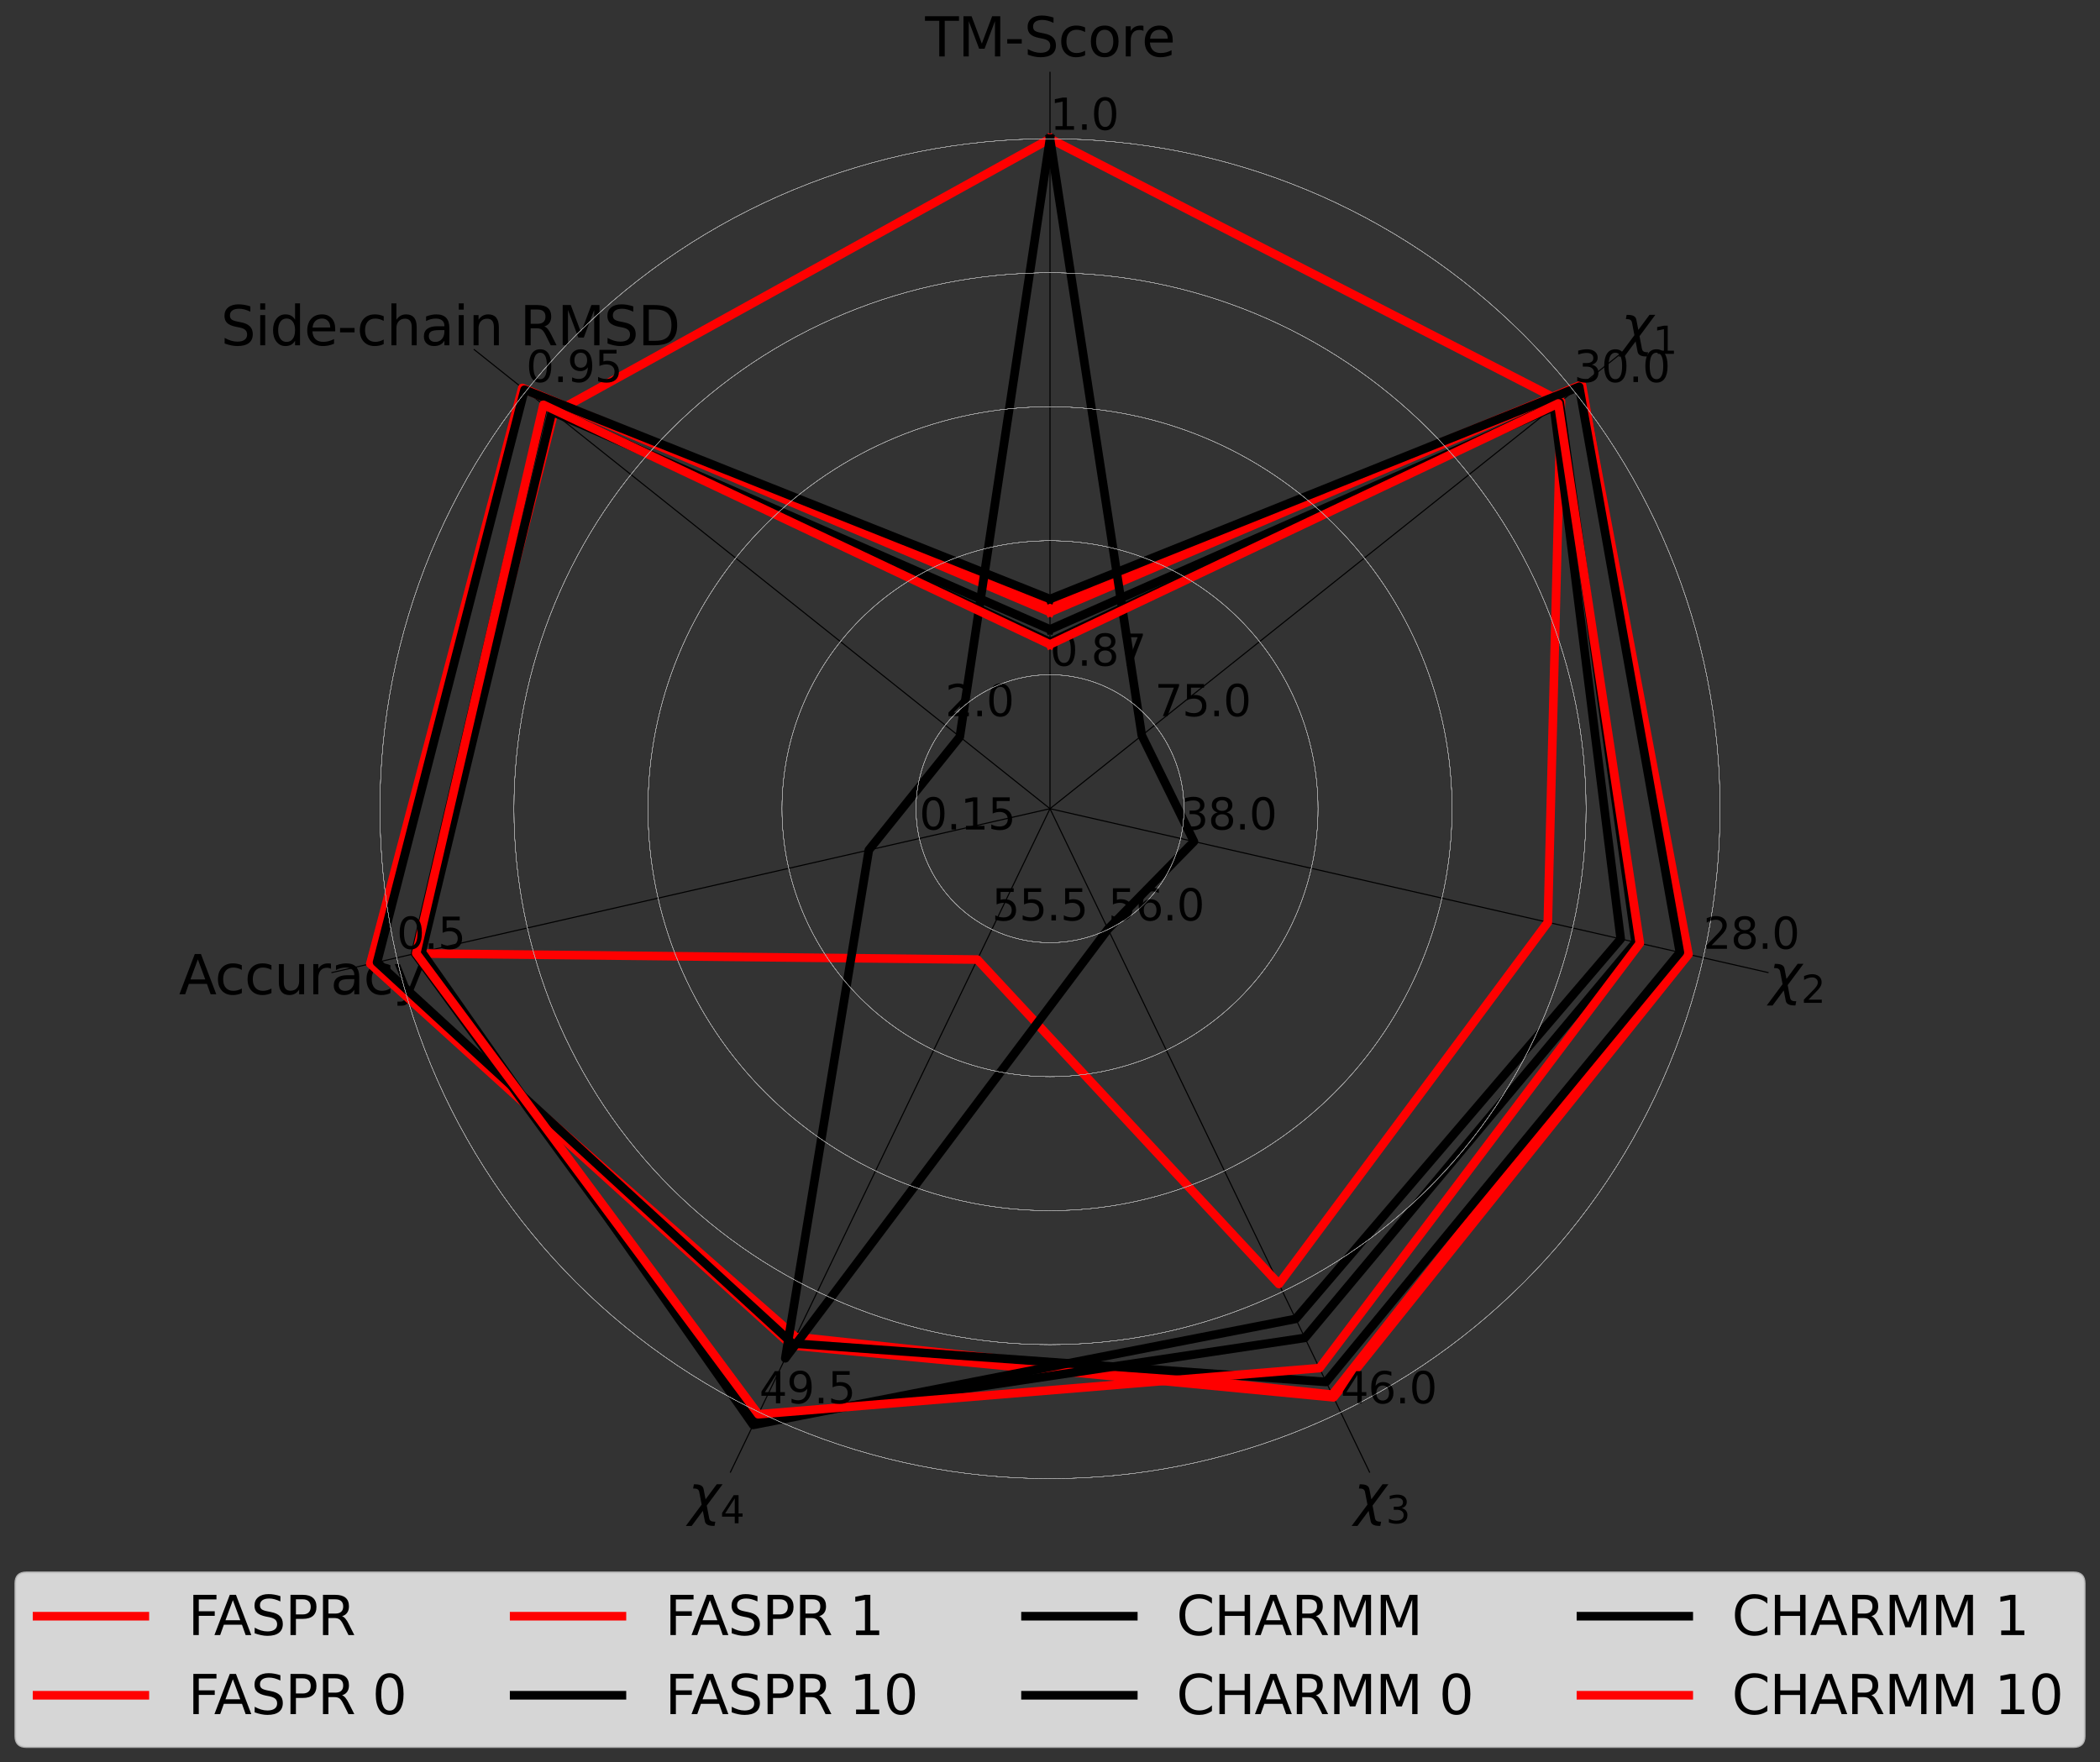 <?xml version="1.0" encoding="utf-8" standalone="no"?>
<!DOCTYPE svg PUBLIC "-//W3C//DTD SVG 1.1//EN"
  "http://www.w3.org/Graphics/SVG/1.1/DTD/svg11.dtd">
<svg xmlns:xlink="http://www.w3.org/1999/xlink" width="974.392pt" height="817.888pt" viewBox="0 0 974.392 817.888" xmlns="http://www.w3.org/2000/svg" version="1.1">
 <rect x="0" y="0" width="974.392" height="817.888" fill="#333333" stroke="none"/>
 <defs>
  <style type="text/css">*{stroke-linejoin: round; stroke-linecap: butt}</style>
 </defs>
 <g id="figure_1">
  <g id="patch_1">
   <path d="M 0 817.888 
L 974.392 817.888 
L 974.392 0 
L 0 0 
L 0 817.888 
z
" style="fill: none"/>
  </g>
  <g id="axes_1">
   <g id="patch_2">
    <path d="M 829.196 375.298 
C 829.196 330.387 820.35 285.912 803.163 244.42 
C 785.976 202.928 760.784 165.224 729.027 133.467 
C 697.27 101.71 659.566 76.518 618.074 59.331 
C 576.581 42.144 532.107 33.298 487.196 33.298 
C 442.285 33.298 397.811 42.144 356.318 59.331 
C 314.826 76.518 277.122 101.71 245.366 133.467 
C 213.609 165.224 188.416 202.928 171.229 244.42 
C 154.043 285.912 145.196 330.387 145.196 375.298 
C 145.196 420.209 154.043 464.683 171.229 506.175 
C 188.416 547.668 213.609 585.371 245.366 617.128 
C 277.122 648.885 314.826 674.078 356.318 691.264 
C 397.811 708.451 442.285 717.298 487.196 717.298 
C 532.107 717.298 576.581 708.451 618.074 691.264 
C 659.566 674.078 697.27 648.885 729.027 617.128 
C 760.784 585.371 785.976 547.668 803.163 506.175 
C 820.35 464.683 829.196 420.209 829.196 375.298 
M 487.196 375.298 
C 487.196 375.298 487.196 375.298 487.196 375.298 
C 487.196 375.298 487.196 375.298 487.196 375.298 
C 487.196 375.298 487.196 375.298 487.196 375.298 
C 487.196 375.298 487.196 375.298 487.196 375.298 
C 487.196 375.298 487.196 375.298 487.196 375.298 
C 487.196 375.298 487.196 375.298 487.196 375.298 
C 487.196 375.298 487.196 375.298 487.196 375.298 
C 487.196 375.298 487.196 375.298 487.196 375.298 
C 487.196 375.298 487.196 375.298 487.196 375.298 
C 487.196 375.298 487.196 375.298 487.196 375.298 
C 487.196 375.298 487.196 375.298 487.196 375.298 
C 487.196 375.298 487.196 375.298 487.196 375.298 
C 487.196 375.298 487.196 375.298 487.196 375.298 
C 487.196 375.298 487.196 375.298 487.196 375.298 
C 487.196 375.298 487.196 375.298 487.196 375.298 
C 487.196 375.298 487.196 375.298 487.196 375.298 
M 829.196 375.298 
L 829.196 375.298 
z
" style="fill: none"/>
   </g>
   <g id="matplotlib.axis_1">
    <g id="xtick_1">
     <g id="line2d_1">
      <path d="M 487.196 375.298 
L 487.196 33.298 
" clip-path="url(#p9088a70851)" style="fill: none; stroke: #000000; stroke-width: 0.5; stroke-linecap: square"/>
     </g>
     <g id="text_1">
      <!-- TM-Score -->
      <g transform="translate(429.261 26.196) scale(0.25 -0.25)">
       <defs>
        <path id="DejaVuSans-54" d="M -19 4666 
L 3928 4666 
L 3928 4134 
L 2272 4134 
L 2272 0 
L 1638 0 
L 1638 4134 
L -19 4134 
L -19 4666 
z
" transform="scale(0.016)"/>
        <path id="DejaVuSans-4d" d="M 628 4666 
L 1569 4666 
L 2759 1491 
L 3956 4666 
L 4897 4666 
L 4897 0 
L 4281 0 
L 4281 4097 
L 3078 897 
L 2444 897 
L 1241 4097 
L 1241 0 
L 628 0 
L 628 4666 
z
" transform="scale(0.016)"/>
        <path id="DejaVuSans-2d" d="M 313 2009 
L 1997 2009 
L 1997 1497 
L 313 1497 
L 313 2009 
z
" transform="scale(0.016)"/>
        <path id="DejaVuSans-53" d="M 3425 4513 
L 3425 3897 
Q 3066 4069 2747 4153 
Q 2428 4238 2131 4238 
Q 1616 4238 1336 4038 
Q 1056 3838 1056 3469 
Q 1056 3159 1242 3001 
Q 1428 2844 1947 2747 
L 2328 2669 
Q 3034 2534 3370 2195 
Q 3706 1856 3706 1288 
Q 3706 609 3251 259 
Q 2797 -91 1919 -91 
Q 1588 -91 1214 -16 
Q 841 59 441 206 
L 441 856 
Q 825 641 1194 531 
Q 1563 422 1919 422 
Q 2459 422 2753 634 
Q 3047 847 3047 1241 
Q 3047 1584 2836 1778 
Q 2625 1972 2144 2069 
L 1759 2144 
Q 1053 2284 737 2584 
Q 422 2884 422 3419 
Q 422 4038 858 4394 
Q 1294 4750 2059 4750 
Q 2388 4750 2728 4690 
Q 3069 4631 3425 4513 
z
" transform="scale(0.016)"/>
        <path id="DejaVuSans-63" d="M 3122 3366 
L 3122 2828 
Q 2878 2963 2633 3030 
Q 2388 3097 2138 3097 
Q 1578 3097 1268 2742 
Q 959 2388 959 1747 
Q 959 1106 1268 751 
Q 1578 397 2138 397 
Q 2388 397 2633 464 
Q 2878 531 3122 666 
L 3122 134 
Q 2881 22 2623 -34 
Q 2366 -91 2075 -91 
Q 1284 -91 818 406 
Q 353 903 353 1747 
Q 353 2603 823 3093 
Q 1294 3584 2113 3584 
Q 2378 3584 2631 3529 
Q 2884 3475 3122 3366 
z
" transform="scale(0.016)"/>
        <path id="DejaVuSans-6f" d="M 1959 3097 
Q 1497 3097 1228 2736 
Q 959 2375 959 1747 
Q 959 1119 1226 758 
Q 1494 397 1959 397 
Q 2419 397 2687 759 
Q 2956 1122 2956 1747 
Q 2956 2369 2687 2733 
Q 2419 3097 1959 3097 
z
M 1959 3584 
Q 2709 3584 3137 3096 
Q 3566 2609 3566 1747 
Q 3566 888 3137 398 
Q 2709 -91 1959 -91 
Q 1206 -91 779 398 
Q 353 888 353 1747 
Q 353 2609 779 3096 
Q 1206 3584 1959 3584 
z
" transform="scale(0.016)"/>
        <path id="DejaVuSans-72" d="M 2631 2963 
Q 2534 3019 2420 3045 
Q 2306 3072 2169 3072 
Q 1681 3072 1420 2755 
Q 1159 2438 1159 1844 
L 1159 0 
L 581 0 
L 581 3500 
L 1159 3500 
L 1159 2956 
Q 1341 3275 1631 3429 
Q 1922 3584 2338 3584 
Q 2397 3584 2469 3576 
Q 2541 3569 2628 3553 
L 2631 2963 
z
" transform="scale(0.016)"/>
        <path id="DejaVuSans-65" d="M 3597 1894 
L 3597 1613 
L 953 1613 
Q 991 1019 1311 708 
Q 1631 397 2203 397 
Q 2534 397 2845 478 
Q 3156 559 3463 722 
L 3463 178 
Q 3153 47 2828 -22 
Q 2503 -91 2169 -91 
Q 1331 -91 842 396 
Q 353 884 353 1716 
Q 353 2575 817 3079 
Q 1281 3584 2069 3584 
Q 2775 3584 3186 3129 
Q 3597 2675 3597 1894 
z
M 3022 2063 
Q 3016 2534 2758 2815 
Q 2500 3097 2075 3097 
Q 1594 3097 1305 2825 
Q 1016 2553 972 2059 
L 3022 2063 
z
" transform="scale(0.016)"/>
       </defs>
       <use xlink:href="#DejaVuSans-54"/>
       <use xlink:href="#DejaVuSans-4d" x="61.084"/>
       <use xlink:href="#DejaVuSans-2d" x="147.363"/>
       <use xlink:href="#DejaVuSans-53" x="183.447"/>
       <use xlink:href="#DejaVuSans-63" x="246.924"/>
       <use xlink:href="#DejaVuSans-6f" x="301.904"/>
       <use xlink:href="#DejaVuSans-72" x="363.086"/>
       <use xlink:href="#DejaVuSans-65" x="401.949"/>
      </g>
     </g>
    </g>
    <g id="xtick_2">
     <g id="line2d_2">
      <path d="M 487.196 375.298 
L 219.81 162.064 
" clip-path="url(#p9088a70851)" style="fill: none; stroke: #000000; stroke-width: 0.5; stroke-linecap: square"/>
     </g>
     <g id="text_2">
      <!-- Side-chain RMSD -->
      <g transform="translate(102.466 160.234) scale(0.25 -0.25)">
       <defs>
        <path id="DejaVuSans-69" d="M 603 3500 
L 1178 3500 
L 1178 0 
L 603 0 
L 603 3500 
z
M 603 4863 
L 1178 4863 
L 1178 4134 
L 603 4134 
L 603 4863 
z
" transform="scale(0.016)"/>
        <path id="DejaVuSans-64" d="M 2906 2969 
L 2906 4863 
L 3481 4863 
L 3481 0 
L 2906 0 
L 2906 525 
Q 2725 213 2448 61 
Q 2172 -91 1784 -91 
Q 1150 -91 751 415 
Q 353 922 353 1747 
Q 353 2572 751 3078 
Q 1150 3584 1784 3584 
Q 2172 3584 2448 3432 
Q 2725 3281 2906 2969 
z
M 947 1747 
Q 947 1113 1208 752 
Q 1469 391 1925 391 
Q 2381 391 2643 752 
Q 2906 1113 2906 1747 
Q 2906 2381 2643 2742 
Q 2381 3103 1925 3103 
Q 1469 3103 1208 2742 
Q 947 2381 947 1747 
z
" transform="scale(0.016)"/>
        <path id="DejaVuSans-68" d="M 3513 2113 
L 3513 0 
L 2938 0 
L 2938 2094 
Q 2938 2591 2744 2837 
Q 2550 3084 2163 3084 
Q 1697 3084 1428 2787 
Q 1159 2491 1159 1978 
L 1159 0 
L 581 0 
L 581 4863 
L 1159 4863 
L 1159 2956 
Q 1366 3272 1645 3428 
Q 1925 3584 2291 3584 
Q 2894 3584 3203 3211 
Q 3513 2838 3513 2113 
z
" transform="scale(0.016)"/>
        <path id="DejaVuSans-61" d="M 2194 1759 
Q 1497 1759 1228 1600 
Q 959 1441 959 1056 
Q 959 750 1161 570 
Q 1363 391 1709 391 
Q 2188 391 2477 730 
Q 2766 1069 2766 1631 
L 2766 1759 
L 2194 1759 
z
M 3341 1997 
L 3341 0 
L 2766 0 
L 2766 531 
Q 2569 213 2275 61 
Q 1981 -91 1556 -91 
Q 1019 -91 701 211 
Q 384 513 384 1019 
Q 384 1609 779 1909 
Q 1175 2209 1959 2209 
L 2766 2209 
L 2766 2266 
Q 2766 2663 2505 2880 
Q 2244 3097 1772 3097 
Q 1472 3097 1187 3025 
Q 903 2953 641 2809 
L 641 3341 
Q 956 3463 1253 3523 
Q 1550 3584 1831 3584 
Q 2591 3584 2966 3190 
Q 3341 2797 3341 1997 
z
" transform="scale(0.016)"/>
        <path id="DejaVuSans-6e" d="M 3513 2113 
L 3513 0 
L 2938 0 
L 2938 2094 
Q 2938 2591 2744 2837 
Q 2550 3084 2163 3084 
Q 1697 3084 1428 2787 
Q 1159 2491 1159 1978 
L 1159 0 
L 581 0 
L 581 3500 
L 1159 3500 
L 1159 2956 
Q 1366 3272 1645 3428 
Q 1925 3584 2291 3584 
Q 2894 3584 3203 3211 
Q 3513 2838 3513 2113 
z
" transform="scale(0.016)"/>
        <path id="DejaVuSans-20" transform="scale(0.016)"/>
        <path id="DejaVuSans-52" d="M 2841 2188 
Q 3044 2119 3236 1894 
Q 3428 1669 3622 1275 
L 4263 0 
L 3584 0 
L 2988 1197 
Q 2756 1666 2539 1819 
Q 2322 1972 1947 1972 
L 1259 1972 
L 1259 0 
L 628 0 
L 628 4666 
L 2053 4666 
Q 2853 4666 3247 4331 
Q 3641 3997 3641 3322 
Q 3641 2881 3436 2590 
Q 3231 2300 2841 2188 
z
M 1259 4147 
L 1259 2491 
L 2053 2491 
Q 2509 2491 2742 2702 
Q 2975 2913 2975 3322 
Q 2975 3731 2742 3939 
Q 2509 4147 2053 4147 
L 1259 4147 
z
" transform="scale(0.016)"/>
        <path id="DejaVuSans-44" d="M 1259 4147 
L 1259 519 
L 2022 519 
Q 2988 519 3436 956 
Q 3884 1394 3884 2338 
Q 3884 3275 3436 3711 
Q 2988 4147 2022 4147 
L 1259 4147 
z
M 628 4666 
L 1925 4666 
Q 3281 4666 3915 4102 
Q 4550 3538 4550 2338 
Q 4550 1131 3912 565 
Q 3275 0 1925 0 
L 628 0 
L 628 4666 
z
" transform="scale(0.016)"/>
       </defs>
       <use xlink:href="#DejaVuSans-53"/>
       <use xlink:href="#DejaVuSans-69" x="63.477"/>
       <use xlink:href="#DejaVuSans-64" x="91.26"/>
       <use xlink:href="#DejaVuSans-65" x="154.736"/>
       <use xlink:href="#DejaVuSans-2d" x="216.26"/>
       <use xlink:href="#DejaVuSans-63" x="252.344"/>
       <use xlink:href="#DejaVuSans-68" x="307.324"/>
       <use xlink:href="#DejaVuSans-61" x="370.703"/>
       <use xlink:href="#DejaVuSans-69" x="431.982"/>
       <use xlink:href="#DejaVuSans-6e" x="459.766"/>
       <use xlink:href="#DejaVuSans-20" x="523.145"/>
       <use xlink:href="#DejaVuSans-52" x="554.932"/>
       <use xlink:href="#DejaVuSans-4d" x="624.414"/>
       <use xlink:href="#DejaVuSans-53" x="710.693"/>
       <use xlink:href="#DejaVuSans-44" x="774.17"/>
      </g>
     </g>
    </g>
    <g id="xtick_3">
     <g id="line2d_3">
      <path d="M 487.196 375.298 
L 153.771 451.4 
" clip-path="url(#p9088a70851)" style="fill: none; stroke: #000000; stroke-width: 0.5; stroke-linecap: square"/>
     </g>
     <g id="text_3">
      <!-- Accuracy -->
      <g transform="translate(83.051 461.414) scale(0.25 -0.25)">
       <defs>
        <path id="DejaVuSans-41" d="M 2188 4044 
L 1331 1722 
L 3047 1722 
L 2188 4044 
z
M 1831 4666 
L 2547 4666 
L 4325 0 
L 3669 0 
L 3244 1197 
L 1141 1197 
L 716 0 
L 50 0 
L 1831 4666 
z
" transform="scale(0.016)"/>
        <path id="DejaVuSans-75" d="M 544 1381 
L 544 3500 
L 1119 3500 
L 1119 1403 
Q 1119 906 1312 657 
Q 1506 409 1894 409 
Q 2359 409 2629 706 
Q 2900 1003 2900 1516 
L 2900 3500 
L 3475 3500 
L 3475 0 
L 2900 0 
L 2900 538 
Q 2691 219 2414 64 
Q 2138 -91 1772 -91 
Q 1169 -91 856 284 
Q 544 659 544 1381 
z
M 1991 3584 
L 1991 3584 
z
" transform="scale(0.016)"/>
        <path id="DejaVuSans-79" d="M 2059 -325 
Q 1816 -950 1584 -1140 
Q 1353 -1331 966 -1331 
L 506 -1331 
L 506 -850 
L 844 -850 
Q 1081 -850 1212 -737 
Q 1344 -625 1503 -206 
L 1606 56 
L 191 3500 
L 800 3500 
L 1894 763 
L 2988 3500 
L 3597 3500 
L 2059 -325 
z
" transform="scale(0.016)"/>
       </defs>
       <use xlink:href="#DejaVuSans-41"/>
       <use xlink:href="#DejaVuSans-63" x="66.658"/>
       <use xlink:href="#DejaVuSans-63" x="121.639"/>
       <use xlink:href="#DejaVuSans-75" x="176.619"/>
       <use xlink:href="#DejaVuSans-72" x="239.998"/>
       <use xlink:href="#DejaVuSans-61" x="281.111"/>
       <use xlink:href="#DejaVuSans-63" x="342.391"/>
       <use xlink:href="#DejaVuSans-79" x="397.371"/>
      </g>
     </g>
    </g>
    <g id="xtick_4">
     <g id="line2d_4">
      <path d="M 487.196 375.298 
L 338.808 683.429 
" clip-path="url(#p9088a70851)" style="fill: none; stroke: #000000; stroke-width: 0.5; stroke-linecap: square"/>
     </g>
     <g id="text_4">
      <!-- $\chi_4$ -->
      <g transform="translate(319.358 702.89) scale(0.25 -0.25)">
       <defs>
        <path id="DejaVuSans-Oblique-3c7" d="M 1922 -781 
L 1691 416 
L 394 -1334 
L -284 -1334 
L 1553 1141 
L 1269 2613 
Q 1194 3006 713 3006 
L 559 3006 
L 653 3500 
L 872 3494 
Q 1675 3472 1775 2950 
L 2006 1753 
L 3303 3503 
L 3981 3503 
L 2144 1028 
L 2428 -444 
Q 2503 -838 2984 -838 
L 3138 -838 
L 3044 -1331 
L 2825 -1325 
Q 2022 -1303 1922 -781 
z
" transform="scale(0.016)"/>
        <path id="DejaVuSans-34" d="M 2419 4116 
L 825 1625 
L 2419 1625 
L 2419 4116 
z
M 2253 4666 
L 3047 4666 
L 3047 1625 
L 3713 1625 
L 3713 1100 
L 3047 1100 
L 3047 0 
L 2419 0 
L 2419 1100 
L 313 1100 
L 313 1709 
L 2253 4666 
z
" transform="scale(0.016)"/>
       </defs>
       <use xlink:href="#DejaVuSans-Oblique-3c7" transform="translate(0 0.266)"/>
       <use xlink:href="#DejaVuSans-34" transform="translate(59.18 -16.141) scale(0.7)"/>
      </g>
     </g>
    </g>
    <g id="xtick_5">
     <g id="line2d_5">
      <path d="M 487.196 375.298 
L 635.584 683.429 
" clip-path="url(#p9088a70851)" style="fill: none; stroke: #000000; stroke-width: 0.5; stroke-linecap: square"/>
     </g>
     <g id="text_5">
      <!-- $\chi_3$ -->
      <g transform="translate(628.284 702.89) scale(0.25 -0.25)">
       <defs>
        <path id="DejaVuSans-33" d="M 2597 2516 
Q 3050 2419 3304 2112 
Q 3559 1806 3559 1356 
Q 3559 666 3084 287 
Q 2609 -91 1734 -91 
Q 1441 -91 1130 -33 
Q 819 25 488 141 
L 488 750 
Q 750 597 1062 519 
Q 1375 441 1716 441 
Q 2309 441 2620 675 
Q 2931 909 2931 1356 
Q 2931 1769 2642 2001 
Q 2353 2234 1838 2234 
L 1294 2234 
L 1294 2753 
L 1863 2753 
Q 2328 2753 2575 2939 
Q 2822 3125 2822 3475 
Q 2822 3834 2567 4026 
Q 2313 4219 1838 4219 
Q 1578 4219 1281 4162 
Q 984 4106 628 3988 
L 628 4550 
Q 988 4650 1302 4700 
Q 1616 4750 1894 4750 
Q 2613 4750 3031 4423 
Q 3450 4097 3450 3541 
Q 3450 3153 3228 2886 
Q 3006 2619 2597 2516 
z
" transform="scale(0.016)"/>
       </defs>
       <use xlink:href="#DejaVuSans-Oblique-3c7" transform="translate(0 0.266)"/>
       <use xlink:href="#DejaVuSans-33" transform="translate(59.18 -16.141) scale(0.7)"/>
      </g>
     </g>
    </g>
    <g id="xtick_6">
     <g id="line2d_6">
      <path d="M 487.196 375.298 
L 820.621 451.4 
" clip-path="url(#p9088a70851)" style="fill: none; stroke: #000000; stroke-width: 0.5; stroke-linecap: square"/>
     </g>
     <g id="text_6">
      <!-- $\chi_2$ -->
      <g transform="translate(820.895 461.363) scale(0.25 -0.25)">
       <defs>
        <path id="DejaVuSans-32" d="M 1228 531 
L 3431 531 
L 3431 0 
L 469 0 
L 469 531 
Q 828 903 1448 1529 
Q 2069 2156 2228 2338 
Q 2531 2678 2651 2914 
Q 2772 3150 2772 3378 
Q 2772 3750 2511 3984 
Q 2250 4219 1831 4219 
Q 1534 4219 1204 4116 
Q 875 4013 500 3803 
L 500 4441 
Q 881 4594 1212 4672 
Q 1544 4750 1819 4750 
Q 2544 4750 2975 4387 
Q 3406 4025 3406 3419 
Q 3406 3131 3298 2873 
Q 3191 2616 2906 2266 
Q 2828 2175 2409 1742 
Q 1991 1309 1228 531 
z
" transform="scale(0.016)"/>
       </defs>
       <use xlink:href="#DejaVuSans-Oblique-3c7" transform="translate(0 0.266)"/>
       <use xlink:href="#DejaVuSans-32" transform="translate(59.18 -16.141) scale(0.7)"/>
      </g>
     </g>
    </g>
    <g id="xtick_7">
     <g id="line2d_7">
      <path d="M 487.196 375.298 
L 754.582 162.064 
" clip-path="url(#p9088a70851)" style="fill: none; stroke: #000000; stroke-width: 0.5; stroke-linecap: square"/>
     </g>
     <g id="text_7">
      <!-- $\chi_1$ -->
      <g transform="translate(752.153 160.183) scale(0.25 -0.25)">
       <defs>
        <path id="DejaVuSans-31" d="M 794 531 
L 1825 531 
L 1825 4091 
L 703 3866 
L 703 4441 
L 1819 4666 
L 2450 4666 
L 2450 531 
L 3481 531 
L 3481 0 
L 794 0 
L 794 531 
z
" transform="scale(0.016)"/>
       </defs>
       <use xlink:href="#DejaVuSans-Oblique-3c7" transform="translate(0 0.266)"/>
       <use xlink:href="#DejaVuSans-31" transform="translate(59.18 -16.141) scale(0.7)"/>
      </g>
     </g>
    </g>
   </g>
   <g id="matplotlib.axis_2">
    <g id="ytick_1">
     <g id="line2d_8">
      <path d="M 549.378 375.298 
C 549.378 367.132 547.769 359.046 544.645 351.502 
C 541.52 343.958 536.939 337.102 531.165 331.328 
C 525.391 325.554 518.536 320.974 510.992 317.849 
C 503.448 314.724 495.362 313.116 487.196 313.116 
C 479.03 313.116 470.944 314.724 463.4 317.849 
C 455.856 320.974 449.001 325.554 443.227 331.328 
C 437.453 337.102 432.872 343.958 429.748 351.502 
C 426.623 359.046 425.014 367.132 425.014 375.298 
C 425.014 383.463 426.623 391.55 429.748 399.094 
C 432.872 406.638 437.453 413.493 443.227 419.267 
C 449.001 425.041 455.856 429.621 463.4 432.746 
C 470.944 435.871 479.03 437.479 487.196 437.479 
C 495.362 437.479 503.448 435.871 510.992 432.746 
C 518.536 429.621 525.391 425.041 531.165 419.267 
C 536.939 413.493 541.52 406.638 544.645 399.094 
C 547.769 391.55 549.378 383.463 549.378 375.298 
" clip-path="url(#p9088a70851)" style="fill: none; stroke: #b0b0b0; stroke-width: 0.1; stroke-linecap: square"/>
     </g>
     <g id="text_8">
      <!-- 0.87 -->
      <g transform="translate(487.196 308.956) scale(0.2 -0.2)">
       <defs>
        <path id="DejaVuSans-30" d="M 2034 4250 
Q 1547 4250 1301 3770 
Q 1056 3291 1056 2328 
Q 1056 1369 1301 889 
Q 1547 409 2034 409 
Q 2525 409 2770 889 
Q 3016 1369 3016 2328 
Q 3016 3291 2770 3770 
Q 2525 4250 2034 4250 
z
M 2034 4750 
Q 2819 4750 3233 4129 
Q 3647 3509 3647 2328 
Q 3647 1150 3233 529 
Q 2819 -91 2034 -91 
Q 1250 -91 836 529 
Q 422 1150 422 2328 
Q 422 3509 836 4129 
Q 1250 4750 2034 4750 
z
" transform="scale(0.016)"/>
        <path id="DejaVuSans-2e" d="M 684 794 
L 1344 794 
L 1344 0 
L 684 0 
L 684 794 
z
" transform="scale(0.016)"/>
        <path id="DejaVuSans-38" d="M 2034 2216 
Q 1584 2216 1326 1975 
Q 1069 1734 1069 1313 
Q 1069 891 1326 650 
Q 1584 409 2034 409 
Q 2484 409 2743 651 
Q 3003 894 3003 1313 
Q 3003 1734 2745 1975 
Q 2488 2216 2034 2216 
z
M 1403 2484 
Q 997 2584 770 2862 
Q 544 3141 544 3541 
Q 544 4100 942 4425 
Q 1341 4750 2034 4750 
Q 2731 4750 3128 4425 
Q 3525 4100 3525 3541 
Q 3525 3141 3298 2862 
Q 3072 2584 2669 2484 
Q 3125 2378 3379 2068 
Q 3634 1759 3634 1313 
Q 3634 634 3220 271 
Q 2806 -91 2034 -91 
Q 1263 -91 848 271 
Q 434 634 434 1313 
Q 434 1759 690 2068 
Q 947 2378 1403 2484 
z
M 1172 3481 
Q 1172 3119 1398 2916 
Q 1625 2713 2034 2713 
Q 2441 2713 2670 2916 
Q 2900 3119 2900 3481 
Q 2900 3844 2670 4047 
Q 2441 4250 2034 4250 
Q 1625 4250 1398 4047 
Q 1172 3844 1172 3481 
z
" transform="scale(0.016)"/>
        <path id="DejaVuSans-37" d="M 525 4666 
L 3525 4666 
L 3525 4397 
L 1831 0 
L 1172 0 
L 2766 4134 
L 525 4134 
L 525 4666 
z
" transform="scale(0.016)"/>
       </defs>
       <use xlink:href="#DejaVuSans-30"/>
       <use xlink:href="#DejaVuSans-2e" x="63.623"/>
       <use xlink:href="#DejaVuSans-38" x="95.41"/>
       <use xlink:href="#DejaVuSans-37" x="159.033"/>
      </g>
     </g>
    </g>
    <g id="ytick_2">
     <g id="line2d_9">
      <path d="M 611.56 375.298 
C 611.56 358.966 608.343 342.794 602.093 327.706 
C 595.843 312.618 586.682 298.907 575.134 287.359 
C 563.587 275.811 549.876 266.65 534.788 260.401 
C 519.7 254.151 503.527 250.934 487.196 250.934 
C 470.865 250.934 454.692 254.151 439.604 260.401 
C 424.516 266.65 410.806 275.811 399.258 287.359 
C 387.71 298.907 378.549 312.618 372.299 327.706 
C 366.049 342.794 362.832 358.966 362.832 375.298 
C 362.832 391.629 366.049 407.801 372.299 422.89 
C 378.549 437.978 387.71 451.688 399.258 463.236 
C 410.806 474.784 424.516 483.945 439.604 490.195 
C 454.692 496.444 470.865 499.661 487.196 499.661 
C 503.527 499.661 519.7 496.444 534.788 490.195 
C 549.876 483.945 563.587 474.784 575.134 463.236 
C 586.682 451.688 595.843 437.978 602.093 422.89 
C 608.343 407.801 611.56 391.629 611.56 375.298 
" clip-path="url(#p9088a70851)" style="fill: none; stroke: #b0b0b0; stroke-width: 0.1; stroke-linecap: square"/>
     </g>
    </g>
    <g id="ytick_3">
     <g id="line2d_10">
      <path d="M 673.742 375.298 
C 673.742 350.801 668.916 326.542 659.542 303.91 
C 650.167 281.278 636.426 260.712 619.104 243.39 
C 601.782 226.068 581.216 212.327 558.584 202.952 
C 535.952 193.578 511.693 188.752 487.196 188.752 
C 462.699 188.752 438.44 193.578 415.808 202.952 
C 393.176 212.327 372.61 226.068 355.289 243.39 
C 337.967 260.712 324.225 281.278 314.851 303.91 
C 305.476 326.542 300.651 350.801 300.651 375.298 
C 300.651 399.795 305.476 424.053 314.851 446.686 
C 324.225 469.318 337.967 489.883 355.289 507.205 
C 372.61 524.527 393.176 538.269 415.808 547.643 
C 438.44 557.018 462.699 561.843 487.196 561.843 
C 511.693 561.843 535.952 557.018 558.584 547.643 
C 581.216 538.269 601.782 524.527 619.104 507.205 
C 636.426 489.883 650.167 469.318 659.542 446.686 
C 668.916 424.053 673.742 399.795 673.742 375.298 
" clip-path="url(#p9088a70851)" style="fill: none; stroke: #b0b0b0; stroke-width: 0.1; stroke-linecap: square"/>
     </g>
    </g>
    <g id="ytick_4">
     <g id="line2d_11">
      <path d="M 735.923 375.298 
C 735.923 342.635 729.49 310.29 716.99 280.114 
C 704.491 249.938 686.169 222.517 663.073 199.421 
C 639.977 176.325 612.556 158.003 582.38 145.504 
C 552.204 133.004 519.859 126.57 487.196 126.57 
C 454.534 126.57 422.189 133.004 392.012 145.504 
C 361.836 158.003 334.415 176.325 311.319 199.421 
C 288.223 222.517 269.901 249.938 257.402 280.114 
C 244.903 310.29 238.469 342.635 238.469 375.298 
C 238.469 407.96 244.903 440.305 257.402 470.481 
C 269.901 500.658 288.223 528.078 311.319 551.174 
C 334.415 574.27 361.836 592.592 392.012 605.092 
C 422.189 617.591 454.534 624.025 487.196 624.025 
C 519.859 624.025 552.204 617.591 582.38 605.092 
C 612.556 592.592 639.977 574.27 663.073 551.174 
C 686.169 528.078 704.491 500.658 716.99 470.481 
C 729.49 440.305 735.923 407.96 735.923 375.298 
" clip-path="url(#p9088a70851)" style="fill: none; stroke: #b0b0b0; stroke-width: 0.1; stroke-linecap: square"/>
     </g>
    </g>
    <g id="ytick_5">
     <g id="line2d_12">
      <path d="M 798.105 375.298 
C 798.105 334.469 790.063 294.038 774.439 256.318 
C 758.814 218.598 735.912 184.322 707.042 155.452 
C 678.172 126.582 643.896 103.679 606.176 88.055 
C 568.456 72.431 528.024 64.389 487.196 64.389 
C 446.368 64.389 405.937 72.431 368.216 88.055 
C 330.496 103.679 296.22 126.582 267.35 155.452 
C 238.48 184.322 215.578 218.598 199.954 256.318 
C 184.329 294.038 176.287 334.469 176.287 375.298 
C 176.287 416.126 184.329 456.557 199.954 494.277 
C 215.578 531.998 238.48 566.274 267.35 595.144 
C 296.22 624.013 330.496 646.916 368.216 662.54 
C 405.937 678.164 446.368 686.207 487.196 686.207 
C 528.024 686.207 568.456 678.164 606.176 662.54 
C 643.896 646.916 678.172 624.013 707.042 595.144 
C 735.912 566.274 758.814 531.998 774.439 494.277 
C 790.063 456.557 798.105 416.126 798.105 375.298 
" clip-path="url(#p9088a70851)" style="fill: none; stroke: #b0b0b0; stroke-width: 0.1; stroke-linecap: square"/>
     </g>
     <g id="text_9">
      <!-- 1.0 -->
      <g transform="translate(487.196 60.229) scale(0.2 -0.2)">
       <use xlink:href="#DejaVuSans-31"/>
       <use xlink:href="#DejaVuSans-2e" x="63.623"/>
       <use xlink:href="#DejaVuSans-30" x="95.41"/>
      </g>
     </g>
    </g>
   </g>
   <g id="line2d_13">
    <path d="M 487.196 64.389 
L 256.984 191.71 
L 192.865 442.477 
L 453.476 445.319 
L 593.42 595.874 
L 718.183 428.019 
L 724.286 186.224 
L 487.196 64.389 
" clip-path="url(#p9088a70851)" style="fill: none; stroke: #ff0000; stroke-width: 4; stroke-linecap: square"/>
   </g>
   <g id="line2d_14">
    <path d="M 487.196 280.28 
L 243.036 180.586 
L 172.028 447.233 
L 369.147 620.428 
L 618.156 647.239 
L 779.961 442.119 
L 733.989 178.487 
L 487.196 280.28 
" clip-path="url(#p9088a70851)" style="fill: none; stroke: #ff0000; stroke-width: 4; stroke-linecap: square"/>
   </g>
   <g id="line2d_15">
    <path d="M 487.196 284.055 
L 242.352 180.041 
L 171.826 447.279 
L 367.253 624.361 
L 618.749 648.471 
L 783.446 442.915 
L 733.726 178.697 
L 487.196 284.055 
" clip-path="url(#p9088a70851)" style="fill: none; stroke: #ff0000; stroke-width: 4; stroke-linecap: square"/>
   </g>
   <g id="line2d_16">
    <path d="M 487.196 278 
L 243.382 180.862 
L 174.952 446.565 
L 367.68 623.476 
L 615.309 641.327 
L 779.447 442.002 
L 732.729 179.492 
L 487.196 278 
" clip-path="url(#p9088a70851)" style="fill: none; stroke: #000000; stroke-width: 4; stroke-linecap: square"/>
   </g>
   <g id="line2d_17">
    <path d="M 487.196 64.389 
L 445.354 341.93 
L 403.14 394.483 
L 364.363 630.363 
L 514.107 431.18 
L 553.981 390.541 
L 529.792 341.329 
L 487.196 64.389 
" clip-path="url(#p9088a70851)" style="fill: none; stroke: #000000; stroke-width: 4; stroke-linecap: square"/>
   </g>
   <g id="line2d_18">
    <path d="M 487.196 292.103 
L 256.133 191.031 
L 195.676 441.835 
L 349.477 661.274 
L 601.214 612.058 
L 751.999 435.737 
L 721.042 188.812 
L 487.196 292.103 
" clip-path="url(#p9088a70851)" style="fill: none; stroke: #000000; stroke-width: 4; stroke-linecap: square"/>
   </g>
   <g id="line2d_19">
    <path d="M 487.196 297.981 
L 252.429 188.077 
L 192.621 442.532 
L 350.559 659.027 
L 605.467 620.89 
L 758.911 437.315 
L 723.69 186.7 
L 487.196 297.981 
" clip-path="url(#p9088a70851)" style="fill: none; stroke: #000000; stroke-width: 4; stroke-linecap: square"/>
   </g>
   <g id="line2d_20">
    <path d="M 487.196 299.074 
L 252.155 187.859 
L 193.124 442.418 
L 351.855 656.335 
L 612.221 634.915 
L 760.869 437.762 
L 723.027 187.229 
L 487.196 299.074 
" clip-path="url(#p9088a70851)" style="fill: none; stroke: #ff0000; stroke-width: 4; stroke-linecap: square"/>
   </g>
   <g id="legend_1">
    <g id="patch_3">
     <path d="M 12.2 810.688 
L 962.192 810.688 
Q 967.192 810.688 967.192 805.688 
L 967.192 734.798 
Q 967.192 729.798 962.192 729.798 
L 12.2 729.798 
Q 7.2 729.798 7.2 734.798 
L 7.2 805.688 
Q 7.2 810.688 12.2 810.688 
z
" style="fill: #ffffff; opacity: 0.8; stroke: #cccccc; stroke-linejoin: miter"/>
    </g>
    <g id="line2d_21">
     <path d="M 17.2 750.044 
L 42.2 750.044 
L 67.2 750.044 
" style="fill: none; stroke: #ff0000; stroke-width: 4; stroke-linecap: square"/>
    </g>
    <g id="text_10">
     <!-- FASPR -->
     <g transform="translate(87.2 758.794) scale(0.25 -0.25)">
      <defs>
       <path id="DejaVuSans-46" d="M 628 4666 
L 3309 4666 
L 3309 4134 
L 1259 4134 
L 1259 2759 
L 3109 2759 
L 3109 2228 
L 1259 2228 
L 1259 0 
L 628 0 
L 628 4666 
z
" transform="scale(0.016)"/>
       <path id="DejaVuSans-50" d="M 1259 4147 
L 1259 2394 
L 2053 2394 
Q 2494 2394 2734 2622 
Q 2975 2850 2975 3272 
Q 2975 3691 2734 3919 
Q 2494 4147 2053 4147 
L 1259 4147 
z
M 628 4666 
L 2053 4666 
Q 2838 4666 3239 4311 
Q 3641 3956 3641 3272 
Q 3641 2581 3239 2228 
Q 2838 1875 2053 1875 
L 1259 1875 
L 1259 0 
L 628 0 
L 628 4666 
z
" transform="scale(0.016)"/>
      </defs>
      <use xlink:href="#DejaVuSans-46"/>
      <use xlink:href="#DejaVuSans-41" x="48.395"/>
      <use xlink:href="#DejaVuSans-53" x="116.803"/>
      <use xlink:href="#DejaVuSans-50" x="180.279"/>
      <use xlink:href="#DejaVuSans-52" x="240.582"/>
     </g>
    </g>
    <g id="line2d_22">
     <path d="M 17.2 786.739 
L 42.2 786.739 
L 67.2 786.739 
" style="fill: none; stroke: #ff0000; stroke-width: 4; stroke-linecap: square"/>
    </g>
    <g id="text_11">
     <!-- FASPR 0 -->
     <g transform="translate(87.2 795.489) scale(0.25 -0.25)">
      <use xlink:href="#DejaVuSans-46"/>
      <use xlink:href="#DejaVuSans-41" x="48.395"/>
      <use xlink:href="#DejaVuSans-53" x="116.803"/>
      <use xlink:href="#DejaVuSans-50" x="180.279"/>
      <use xlink:href="#DejaVuSans-52" x="240.582"/>
      <use xlink:href="#DejaVuSans-20" x="310.064"/>
      <use xlink:href="#DejaVuSans-30" x="341.852"/>
     </g>
    </g>
    <g id="line2d_23">
     <path d="M 238.567 750.044 
L 263.567 750.044 
L 288.567 750.044 
" style="fill: none; stroke: #ff0000; stroke-width: 4; stroke-linecap: square"/>
    </g>
    <g id="text_12">
     <!-- FASPR 1 -->
     <g transform="translate(308.567 758.794) scale(0.25 -0.25)">
      <use xlink:href="#DejaVuSans-46"/>
      <use xlink:href="#DejaVuSans-41" x="48.395"/>
      <use xlink:href="#DejaVuSans-53" x="116.803"/>
      <use xlink:href="#DejaVuSans-50" x="180.279"/>
      <use xlink:href="#DejaVuSans-52" x="240.582"/>
      <use xlink:href="#DejaVuSans-20" x="310.064"/>
      <use xlink:href="#DejaVuSans-31" x="341.852"/>
     </g>
    </g>
    <g id="line2d_24">
     <path d="M 238.567 786.739 
L 263.567 786.739 
L 288.567 786.739 
" style="fill: none; stroke: #000000; stroke-width: 4; stroke-linecap: square"/>
    </g>
    <g id="text_13">
     <!-- FASPR 10 -->
     <g transform="translate(308.567 795.489) scale(0.25 -0.25)">
      <use xlink:href="#DejaVuSans-46"/>
      <use xlink:href="#DejaVuSans-41" x="48.395"/>
      <use xlink:href="#DejaVuSans-53" x="116.803"/>
      <use xlink:href="#DejaVuSans-50" x="180.279"/>
      <use xlink:href="#DejaVuSans-52" x="240.582"/>
      <use xlink:href="#DejaVuSans-20" x="310.064"/>
      <use xlink:href="#DejaVuSans-31" x="341.852"/>
      <use xlink:href="#DejaVuSans-30" x="405.475"/>
     </g>
    </g>
    <g id="line2d_25">
     <path d="M 475.841 750.044 
L 500.841 750.044 
L 525.841 750.044 
" style="fill: none; stroke: #000000; stroke-width: 4; stroke-linecap: square"/>
    </g>
    <g id="text_14">
     <!-- CHARMM -->
     <g transform="translate(545.841 758.794) scale(0.25 -0.25)">
      <defs>
       <path id="DejaVuSans-43" d="M 4122 4306 
L 4122 3641 
Q 3803 3938 3442 4084 
Q 3081 4231 2675 4231 
Q 1875 4231 1450 3742 
Q 1025 3253 1025 2328 
Q 1025 1406 1450 917 
Q 1875 428 2675 428 
Q 3081 428 3442 575 
Q 3803 722 4122 1019 
L 4122 359 
Q 3791 134 3420 21 
Q 3050 -91 2638 -91 
Q 1578 -91 968 557 
Q 359 1206 359 2328 
Q 359 3453 968 4101 
Q 1578 4750 2638 4750 
Q 3056 4750 3426 4639 
Q 3797 4528 4122 4306 
z
" transform="scale(0.016)"/>
       <path id="DejaVuSans-48" d="M 628 4666 
L 1259 4666 
L 1259 2753 
L 3553 2753 
L 3553 4666 
L 4184 4666 
L 4184 0 
L 3553 0 
L 3553 2222 
L 1259 2222 
L 1259 0 
L 628 0 
L 628 4666 
z
" transform="scale(0.016)"/>
      </defs>
      <use xlink:href="#DejaVuSans-43"/>
      <use xlink:href="#DejaVuSans-48" x="69.824"/>
      <use xlink:href="#DejaVuSans-41" x="145.02"/>
      <use xlink:href="#DejaVuSans-52" x="213.428"/>
      <use xlink:href="#DejaVuSans-4d" x="282.91"/>
      <use xlink:href="#DejaVuSans-4d" x="369.189"/>
     </g>
    </g>
    <g id="line2d_26">
     <path d="M 475.841 786.739 
L 500.841 786.739 
L 525.841 786.739 
" style="fill: none; stroke: #000000; stroke-width: 4; stroke-linecap: square"/>
    </g>
    <g id="text_15">
     <!-- CHARMM 0 -->
     <g transform="translate(545.841 795.489) scale(0.25 -0.25)">
      <use xlink:href="#DejaVuSans-43"/>
      <use xlink:href="#DejaVuSans-48" x="69.824"/>
      <use xlink:href="#DejaVuSans-41" x="145.02"/>
      <use xlink:href="#DejaVuSans-52" x="213.428"/>
      <use xlink:href="#DejaVuSans-4d" x="282.91"/>
      <use xlink:href="#DejaVuSans-4d" x="369.189"/>
      <use xlink:href="#DejaVuSans-20" x="455.469"/>
      <use xlink:href="#DejaVuSans-30" x="487.256"/>
     </g>
    </g>
    <g id="line2d_27">
     <path d="M 733.563 750.044 
L 758.563 750.044 
L 783.563 750.044 
" style="fill: none; stroke: #000000; stroke-width: 4; stroke-linecap: square"/>
    </g>
    <g id="text_16">
     <!-- CHARMM 1 -->
     <g transform="translate(803.563 758.794) scale(0.25 -0.25)">
      <use xlink:href="#DejaVuSans-43"/>
      <use xlink:href="#DejaVuSans-48" x="69.824"/>
      <use xlink:href="#DejaVuSans-41" x="145.02"/>
      <use xlink:href="#DejaVuSans-52" x="213.428"/>
      <use xlink:href="#DejaVuSans-4d" x="282.91"/>
      <use xlink:href="#DejaVuSans-4d" x="369.189"/>
      <use xlink:href="#DejaVuSans-20" x="455.469"/>
      <use xlink:href="#DejaVuSans-31" x="487.256"/>
     </g>
    </g>
    <g id="line2d_28">
     <path d="M 733.563 786.739 
L 758.563 786.739 
L 783.563 786.739 
" style="fill: none; stroke: #ff0000; stroke-width: 4; stroke-linecap: square"/>
    </g>
    <g id="text_17">
     <!-- CHARMM 10 -->
     <g transform="translate(803.563 795.489) scale(0.25 -0.25)">
      <use xlink:href="#DejaVuSans-43"/>
      <use xlink:href="#DejaVuSans-48" x="69.824"/>
      <use xlink:href="#DejaVuSans-41" x="145.02"/>
      <use xlink:href="#DejaVuSans-52" x="213.428"/>
      <use xlink:href="#DejaVuSans-4d" x="282.91"/>
      <use xlink:href="#DejaVuSans-4d" x="369.189"/>
      <use xlink:href="#DejaVuSans-20" x="455.469"/>
      <use xlink:href="#DejaVuSans-31" x="487.256"/>
      <use xlink:href="#DejaVuSans-30" x="550.879"/>
     </g>
    </g>
   </g>
  </g>
  <g id="axes_2">
   <g id="matplotlib.axis_3">
    <g id="ytick_6">
     <g id="line2d_29">
      <path d="M 549.378 375.298 
C 549.378 367.132 547.769 359.046 544.645 351.502 
C 541.52 343.958 536.939 337.102 531.165 331.328 
C 525.391 325.554 518.536 320.974 510.992 317.849 
C 503.448 314.724 495.362 313.116 487.196 313.116 
C 479.03 313.116 470.944 314.724 463.4 317.849 
C 455.856 320.974 449.001 325.554 443.227 331.328 
C 437.453 337.102 432.872 343.958 429.748 351.502 
C 426.623 359.046 425.014 367.132 425.014 375.298 
C 425.014 383.463 426.623 391.55 429.748 399.094 
C 432.872 406.638 437.453 413.493 443.227 419.267 
C 449.001 425.041 455.856 429.621 463.4 432.746 
C 470.944 435.871 479.03 437.479 487.196 437.479 
C 495.362 437.479 503.448 435.871 510.992 432.746 
C 518.536 429.621 525.391 425.041 531.165 419.267 
C 536.939 413.493 541.52 406.638 544.645 399.094 
C 547.769 391.55 549.378 383.463 549.378 375.298 
" clip-path="url(#p599015e638)" style="fill: none; stroke: #b0b0b0; stroke-width: 0.1; stroke-linecap: square"/>
     </g>
     <g id="text_18">
      <!-- 2.0 -->
      <g transform="translate(438.58 332.369) scale(0.2 -0.2)">
       <use xlink:href="#DejaVuSans-32"/>
       <use xlink:href="#DejaVuSans-2e" x="63.623"/>
       <use xlink:href="#DejaVuSans-30" x="95.41"/>
      </g>
     </g>
    </g>
    <g id="ytick_7">
     <g id="line2d_30">
      <path d="M 611.56 375.298 
C 611.56 358.966 608.343 342.794 602.093 327.706 
C 595.843 312.618 586.682 298.907 575.134 287.359 
C 563.587 275.811 549.876 266.65 534.788 260.401 
C 519.7 254.151 503.527 250.934 487.196 250.934 
C 470.865 250.934 454.692 254.151 439.604 260.401 
C 424.516 266.65 410.806 275.811 399.258 287.359 
C 387.71 298.907 378.549 312.618 372.299 327.706 
C 366.049 342.794 362.832 358.966 362.832 375.298 
C 362.832 391.629 366.049 407.801 372.299 422.89 
C 378.549 437.978 387.71 451.688 399.258 463.236 
C 410.806 474.784 424.516 483.945 439.604 490.195 
C 454.692 496.444 470.865 499.661 487.196 499.661 
C 503.527 499.661 519.7 496.444 534.788 490.195 
C 549.876 483.945 563.587 474.784 575.134 463.236 
C 586.682 451.688 595.843 437.978 602.093 422.89 
C 608.343 407.801 611.56 391.629 611.56 375.298 
" clip-path="url(#p599015e638)" style="fill: none; stroke: #b0b0b0; stroke-width: 0.1; stroke-linecap: square"/>
     </g>
    </g>
    <g id="ytick_8">
     <g id="line2d_31">
      <path d="M 673.742 375.298 
C 673.742 350.801 668.916 326.542 659.542 303.91 
C 650.167 281.278 636.426 260.712 619.104 243.39 
C 601.782 226.068 581.216 212.327 558.584 202.952 
C 535.952 193.578 511.693 188.752 487.196 188.752 
C 462.699 188.752 438.44 193.578 415.808 202.952 
C 393.176 212.327 372.61 226.068 355.289 243.39 
C 337.967 260.712 324.225 281.278 314.851 303.91 
C 305.476 326.542 300.651 350.801 300.651 375.298 
C 300.651 399.795 305.476 424.053 314.851 446.686 
C 324.225 469.318 337.967 489.883 355.289 507.205 
C 372.61 524.527 393.176 538.269 415.808 547.643 
C 438.44 557.018 462.699 561.843 487.196 561.843 
C 511.693 561.843 535.952 557.018 558.584 547.643 
C 581.216 538.269 601.782 524.527 619.104 507.205 
C 636.426 489.883 650.167 469.318 659.542 446.686 
C 668.916 424.053 673.742 399.795 673.742 375.298 
" clip-path="url(#p599015e638)" style="fill: none; stroke: #b0b0b0; stroke-width: 0.1; stroke-linecap: square"/>
     </g>
    </g>
    <g id="ytick_9">
     <g id="line2d_32">
      <path d="M 735.923 375.298 
C 735.923 342.635 729.49 310.29 716.99 280.114 
C 704.491 249.938 686.169 222.517 663.073 199.421 
C 639.977 176.325 612.556 158.003 582.38 145.504 
C 552.204 133.004 519.859 126.57 487.196 126.57 
C 454.534 126.57 422.189 133.004 392.012 145.504 
C 361.836 158.003 334.415 176.325 311.319 199.421 
C 288.223 222.517 269.901 249.938 257.402 280.114 
C 244.903 310.29 238.469 342.635 238.469 375.298 
C 238.469 407.96 244.903 440.305 257.402 470.481 
C 269.901 500.658 288.223 528.078 311.319 551.174 
C 334.415 574.27 361.836 592.592 392.012 605.092 
C 422.189 617.591 454.534 624.025 487.196 624.025 
C 519.859 624.025 552.204 617.591 582.38 605.092 
C 612.556 592.592 639.977 574.27 663.073 551.174 
C 686.169 528.078 704.491 500.658 716.99 470.481 
C 729.49 440.305 735.923 407.96 735.923 375.298 
" clip-path="url(#p599015e638)" style="fill: none; stroke: #b0b0b0; stroke-width: 0.1; stroke-linecap: square"/>
     </g>
    </g>
    <g id="ytick_10">
     <g id="line2d_33">
      <path d="M 798.105 375.298 
C 798.105 334.469 790.063 294.038 774.439 256.318 
C 758.814 218.598 735.912 184.322 707.042 155.452 
C 678.172 126.582 643.896 103.679 606.176 88.055 
C 568.456 72.431 528.024 64.389 487.196 64.389 
C 446.368 64.389 405.937 72.431 368.216 88.055 
C 330.496 103.679 296.22 126.582 267.35 155.452 
C 238.48 184.322 215.578 218.598 199.954 256.318 
C 184.329 294.038 176.287 334.469 176.287 375.298 
C 176.287 416.126 184.329 456.557 199.954 494.277 
C 215.578 531.998 238.48 566.274 267.35 595.144 
C 296.22 624.013 330.496 646.916 368.216 662.54 
C 405.937 678.164 446.368 686.207 487.196 686.207 
C 528.024 686.207 568.456 678.164 606.176 662.54 
C 643.896 646.916 678.172 624.013 707.042 595.144 
C 735.912 566.274 758.814 531.998 774.439 494.277 
C 790.063 456.557 798.105 416.126 798.105 375.298 
" clip-path="url(#p599015e638)" style="fill: none; stroke: #b0b0b0; stroke-width: 0.1; stroke-linecap: square"/>
     </g>
     <g id="text_19">
      <!-- 0.95 -->
      <g transform="translate(244.118 177.29) scale(0.2 -0.2)">
       <defs>
        <path id="DejaVuSans-39" d="M 703 97 
L 703 672 
Q 941 559 1184 500 
Q 1428 441 1663 441 
Q 2288 441 2617 861 
Q 2947 1281 2994 2138 
Q 2813 1869 2534 1725 
Q 2256 1581 1919 1581 
Q 1219 1581 811 2004 
Q 403 2428 403 3163 
Q 403 3881 828 4315 
Q 1253 4750 1959 4750 
Q 2769 4750 3195 4129 
Q 3622 3509 3622 2328 
Q 3622 1225 3098 567 
Q 2575 -91 1691 -91 
Q 1453 -91 1209 -44 
Q 966 3 703 97 
z
M 1959 2075 
Q 2384 2075 2632 2365 
Q 2881 2656 2881 3163 
Q 2881 3666 2632 3958 
Q 2384 4250 1959 4250 
Q 1534 4250 1286 3958 
Q 1038 3666 1038 3163 
Q 1038 2656 1286 2365 
Q 1534 2075 1959 2075 
z
" transform="scale(0.016)"/>
        <path id="DejaVuSans-35" d="M 691 4666 
L 3169 4666 
L 3169 4134 
L 1269 4134 
L 1269 2991 
Q 1406 3038 1543 3061 
Q 1681 3084 1819 3084 
Q 2600 3084 3056 2656 
Q 3513 2228 3513 1497 
Q 3513 744 3044 326 
Q 2575 -91 1722 -91 
Q 1428 -91 1123 -41 
Q 819 9 494 109 
L 494 744 
Q 775 591 1075 516 
Q 1375 441 1709 441 
Q 2250 441 2565 725 
Q 2881 1009 2881 1497 
Q 2881 1984 2565 2268 
Q 2250 2553 1709 2553 
Q 1456 2553 1204 2497 
Q 953 2441 691 2322 
L 691 4666 
z
" transform="scale(0.016)"/>
       </defs>
       <use xlink:href="#DejaVuSans-30"/>
       <use xlink:href="#DejaVuSans-2e" x="63.623"/>
       <use xlink:href="#DejaVuSans-39" x="95.41"/>
       <use xlink:href="#DejaVuSans-35" x="159.033"/>
      </g>
     </g>
    </g>
   </g>
  </g>
  <g id="axes_3">
   <g id="matplotlib.axis_4">
    <g id="ytick_11">
     <g id="line2d_34">
      <path d="M 549.378 375.298 
C 549.378 367.132 547.769 359.046 544.645 351.502 
C 541.52 343.958 536.939 337.102 531.165 331.328 
C 525.391 325.554 518.536 320.974 510.992 317.849 
C 503.448 314.724 495.362 313.116 487.196 313.116 
C 479.03 313.116 470.944 314.724 463.4 317.849 
C 455.856 320.974 449.001 325.554 443.227 331.328 
C 437.453 337.102 432.872 343.958 429.748 351.502 
C 426.623 359.046 425.014 367.132 425.014 375.298 
C 425.014 383.463 426.623 391.55 429.748 399.094 
C 432.872 406.638 437.453 413.493 443.227 419.267 
C 449.001 425.041 455.856 429.621 463.4 432.746 
C 470.944 435.871 479.03 437.479 487.196 437.479 
C 495.362 437.479 503.448 435.871 510.992 432.746 
C 518.536 429.621 525.391 425.041 531.165 419.267 
C 536.939 413.493 541.52 406.638 544.645 399.094 
C 547.769 391.55 549.378 383.463 549.378 375.298 
" clip-path="url(#peef64da1b5)" style="fill: none; stroke: #b0b0b0; stroke-width: 0.1; stroke-linecap: square"/>
     </g>
     <g id="text_20">
      <!-- 0.15 -->
      <g transform="translate(426.573 384.975) scale(0.2 -0.2)">
       <use xlink:href="#DejaVuSans-30"/>
       <use xlink:href="#DejaVuSans-2e" x="63.623"/>
       <use xlink:href="#DejaVuSans-31" x="95.41"/>
       <use xlink:href="#DejaVuSans-35" x="159.033"/>
      </g>
     </g>
    </g>
    <g id="ytick_12">
     <g id="line2d_35">
      <path d="M 611.56 375.298 
C 611.56 358.966 608.343 342.794 602.093 327.706 
C 595.843 312.618 586.682 298.907 575.134 287.359 
C 563.587 275.811 549.876 266.65 534.788 260.401 
C 519.7 254.151 503.527 250.934 487.196 250.934 
C 470.865 250.934 454.692 254.151 439.604 260.401 
C 424.516 266.65 410.806 275.811 399.258 287.359 
C 387.71 298.907 378.549 312.618 372.299 327.706 
C 366.049 342.794 362.832 358.966 362.832 375.298 
C 362.832 391.629 366.049 407.801 372.299 422.89 
C 378.549 437.978 387.71 451.688 399.258 463.236 
C 410.806 474.784 424.516 483.945 439.604 490.195 
C 454.692 496.444 470.865 499.661 487.196 499.661 
C 503.527 499.661 519.7 496.444 534.788 490.195 
C 549.876 483.945 563.587 474.784 575.134 463.236 
C 586.682 451.688 595.843 437.978 602.093 422.89 
C 608.343 407.801 611.56 391.629 611.56 375.298 
" clip-path="url(#peef64da1b5)" style="fill: none; stroke: #b0b0b0; stroke-width: 0.1; stroke-linecap: square"/>
     </g>
    </g>
    <g id="ytick_13">
     <g id="line2d_36">
      <path d="M 673.742 375.298 
C 673.742 350.801 668.916 326.542 659.542 303.91 
C 650.167 281.278 636.426 260.712 619.104 243.39 
C 601.782 226.068 581.216 212.327 558.584 202.952 
C 535.952 193.578 511.693 188.752 487.196 188.752 
C 462.699 188.752 438.44 193.578 415.808 202.952 
C 393.176 212.327 372.61 226.068 355.289 243.39 
C 337.967 260.712 324.225 281.278 314.851 303.91 
C 305.476 326.542 300.651 350.801 300.651 375.298 
C 300.651 399.795 305.476 424.053 314.851 446.686 
C 324.225 469.318 337.967 489.883 355.289 507.205 
C 372.61 524.527 393.176 538.269 415.808 547.643 
C 438.44 557.018 462.699 561.843 487.196 561.843 
C 511.693 561.843 535.952 557.018 558.584 547.643 
C 581.216 538.269 601.782 524.527 619.104 507.205 
C 636.426 489.883 650.167 469.318 659.542 446.686 
C 668.916 424.053 673.742 399.795 673.742 375.298 
" clip-path="url(#peef64da1b5)" style="fill: none; stroke: #b0b0b0; stroke-width: 0.1; stroke-linecap: square"/>
     </g>
    </g>
    <g id="ytick_14">
     <g id="line2d_37">
      <path d="M 735.923 375.298 
C 735.923 342.635 729.49 310.29 716.99 280.114 
C 704.491 249.938 686.169 222.517 663.073 199.421 
C 639.977 176.325 612.556 158.003 582.38 145.504 
C 552.204 133.004 519.859 126.57 487.196 126.57 
C 454.534 126.57 422.189 133.004 392.012 145.504 
C 361.836 158.003 334.415 176.325 311.319 199.421 
C 288.223 222.517 269.901 249.938 257.402 280.114 
C 244.903 310.29 238.469 342.635 238.469 375.298 
C 238.469 407.96 244.903 440.305 257.402 470.481 
C 269.901 500.658 288.223 528.078 311.319 551.174 
C 334.415 574.27 361.836 592.592 392.012 605.092 
C 422.189 617.591 454.534 624.025 487.196 624.025 
C 519.859 624.025 552.204 617.591 582.38 605.092 
C 612.556 592.592 639.977 574.27 663.073 551.174 
C 686.169 528.078 704.491 500.658 716.99 470.481 
C 729.49 440.305 735.923 407.96 735.923 375.298 
" clip-path="url(#peef64da1b5)" style="fill: none; stroke: #b0b0b0; stroke-width: 0.1; stroke-linecap: square"/>
     </g>
    </g>
    <g id="ytick_15">
     <g id="line2d_38">
      <path d="M 798.105 375.298 
C 798.105 334.469 790.063 294.038 774.439 256.318 
C 758.814 218.598 735.912 184.322 707.042 155.452 
C 678.172 126.582 643.896 103.679 606.176 88.055 
C 568.456 72.431 528.024 64.389 487.196 64.389 
C 446.368 64.389 405.937 72.431 368.216 88.055 
C 330.496 103.679 296.22 126.582 267.35 155.452 
C 238.48 184.322 215.578 218.598 199.954 256.318 
C 184.329 294.038 176.287 334.469 176.287 375.298 
C 176.287 416.126 184.329 456.557 199.954 494.277 
C 215.578 531.998 238.48 566.274 267.35 595.144 
C 296.22 624.013 330.496 646.916 368.216 662.54 
C 405.937 678.164 446.368 686.207 487.196 686.207 
C 528.024 686.207 568.456 678.164 606.176 662.54 
C 643.896 646.916 678.172 624.013 707.042 595.144 
C 735.912 566.274 758.814 531.998 774.439 494.277 
C 790.063 456.557 798.105 416.126 798.105 375.298 
" clip-path="url(#peef64da1b5)" style="fill: none; stroke: #b0b0b0; stroke-width: 0.1; stroke-linecap: square"/>
     </g>
     <g id="text_21">
      <!-- 0.5 -->
      <g transform="translate(184.082 440.322) scale(0.2 -0.2)">
       <use xlink:href="#DejaVuSans-30"/>
       <use xlink:href="#DejaVuSans-2e" x="63.623"/>
       <use xlink:href="#DejaVuSans-35" x="95.41"/>
      </g>
     </g>
    </g>
   </g>
  </g>
  <g id="axes_4">
   <g id="matplotlib.axis_5">
    <g id="ytick_16">
     <g id="line2d_39">
      <path d="M 549.378 375.298 
C 549.378 367.132 547.769 359.046 544.645 351.502 
C 541.52 343.958 536.939 337.102 531.165 331.328 
C 525.391 325.554 518.536 320.974 510.992 317.849 
C 503.448 314.724 495.362 313.116 487.196 313.116 
C 479.03 313.116 470.944 314.724 463.4 317.849 
C 455.856 320.974 449.001 325.554 443.227 331.328 
C 437.453 337.102 432.872 343.958 429.748 351.502 
C 426.623 359.046 425.014 367.132 425.014 375.298 
C 425.014 383.463 426.623 391.55 429.748 399.094 
C 432.872 406.638 437.453 413.493 443.227 419.267 
C 449.001 425.041 455.856 429.621 463.4 432.746 
C 470.944 435.871 479.03 437.479 487.196 437.479 
C 495.362 437.479 503.448 435.871 510.992 432.746 
C 518.536 429.621 525.391 425.041 531.165 419.267 
C 536.939 413.493 541.52 406.638 544.645 399.094 
C 547.769 391.55 549.378 383.463 549.378 375.298 
" clip-path="url(#p0124e12757)" style="fill: none; stroke: #b0b0b0; stroke-width: 0.1; stroke-linecap: square"/>
     </g>
     <g id="text_22">
      <!-- 55.5 -->
      <g transform="translate(460.216 427.162) scale(0.2 -0.2)">
       <use xlink:href="#DejaVuSans-35"/>
       <use xlink:href="#DejaVuSans-35" x="63.623"/>
       <use xlink:href="#DejaVuSans-2e" x="127.246"/>
       <use xlink:href="#DejaVuSans-35" x="159.033"/>
      </g>
     </g>
    </g>
    <g id="ytick_17">
     <g id="line2d_40">
      <path d="M 611.56 375.298 
C 611.56 358.966 608.343 342.794 602.093 327.706 
C 595.843 312.618 586.682 298.907 575.134 287.359 
C 563.587 275.811 549.876 266.65 534.788 260.401 
C 519.7 254.151 503.527 250.934 487.196 250.934 
C 470.865 250.934 454.692 254.151 439.604 260.401 
C 424.516 266.65 410.806 275.811 399.258 287.359 
C 387.71 298.907 378.549 312.618 372.299 327.706 
C 366.049 342.794 362.832 358.966 362.832 375.298 
C 362.832 391.629 366.049 407.801 372.299 422.89 
C 378.549 437.978 387.71 451.688 399.258 463.236 
C 410.806 474.784 424.516 483.945 439.604 490.195 
C 454.692 496.444 470.865 499.661 487.196 499.661 
C 503.527 499.661 519.7 496.444 534.788 490.195 
C 549.876 483.945 563.587 474.784 575.134 463.236 
C 586.682 451.688 595.843 437.978 602.093 422.89 
C 608.343 407.801 611.56 391.629 611.56 375.298 
" clip-path="url(#p0124e12757)" style="fill: none; stroke: #b0b0b0; stroke-width: 0.1; stroke-linecap: square"/>
     </g>
    </g>
    <g id="ytick_18">
     <g id="line2d_41">
      <path d="M 673.742 375.298 
C 673.742 350.801 668.916 326.542 659.542 303.91 
C 650.167 281.278 636.426 260.712 619.104 243.39 
C 601.782 226.068 581.216 212.327 558.584 202.952 
C 535.952 193.578 511.693 188.752 487.196 188.752 
C 462.699 188.752 438.44 193.578 415.808 202.952 
C 393.176 212.327 372.61 226.068 355.289 243.39 
C 337.967 260.712 324.225 281.278 314.851 303.91 
C 305.476 326.542 300.651 350.801 300.651 375.298 
C 300.651 399.795 305.476 424.053 314.851 446.686 
C 324.225 469.318 337.967 489.883 355.289 507.205 
C 372.61 524.527 393.176 538.269 415.808 547.643 
C 438.44 557.018 462.699 561.843 487.196 561.843 
C 511.693 561.843 535.952 557.018 558.584 547.643 
C 581.216 538.269 601.782 524.527 619.104 507.205 
C 636.426 489.883 650.167 469.318 659.542 446.686 
C 668.916 424.053 673.742 399.795 673.742 375.298 
" clip-path="url(#p0124e12757)" style="fill: none; stroke: #b0b0b0; stroke-width: 0.1; stroke-linecap: square"/>
     </g>
    </g>
    <g id="ytick_19">
     <g id="line2d_42">
      <path d="M 735.923 375.298 
C 735.923 342.635 729.49 310.29 716.99 280.114 
C 704.491 249.938 686.169 222.517 663.073 199.421 
C 639.977 176.325 612.556 158.003 582.38 145.504 
C 552.204 133.004 519.859 126.57 487.196 126.57 
C 454.534 126.57 422.189 133.004 392.012 145.504 
C 361.836 158.003 334.415 176.325 311.319 199.421 
C 288.223 222.517 269.901 249.938 257.402 280.114 
C 244.903 310.29 238.469 342.635 238.469 375.298 
C 238.469 407.96 244.903 440.305 257.402 470.481 
C 269.901 500.658 288.223 528.078 311.319 551.174 
C 334.415 574.27 361.836 592.592 392.012 605.092 
C 422.189 617.591 454.534 624.025 487.196 624.025 
C 519.859 624.025 552.204 617.591 582.38 605.092 
C 612.556 592.592 639.977 574.27 663.073 551.174 
C 686.169 528.078 704.491 500.658 716.99 470.481 
C 729.49 440.305 735.923 407.96 735.923 375.298 
" clip-path="url(#p0124e12757)" style="fill: none; stroke: #b0b0b0; stroke-width: 0.1; stroke-linecap: square"/>
     </g>
    </g>
    <g id="ytick_20">
     <g id="line2d_43">
      <path d="M 798.105 375.298 
C 798.105 334.469 790.063 294.038 774.439 256.318 
C 758.814 218.598 735.912 184.322 707.042 155.452 
C 678.172 126.582 643.896 103.679 606.176 88.055 
C 568.456 72.431 528.024 64.389 487.196 64.389 
C 446.368 64.389 405.937 72.431 368.216 88.055 
C 330.496 103.679 296.22 126.582 267.35 155.452 
C 238.48 184.322 215.578 218.598 199.954 256.318 
C 184.329 294.038 176.287 334.469 176.287 375.298 
C 176.287 416.126 184.329 456.557 199.954 494.277 
C 215.578 531.998 238.48 566.274 267.35 595.144 
C 296.22 624.013 330.496 646.916 368.216 662.54 
C 405.937 678.164 446.368 686.207 487.196 686.207 
C 528.024 686.207 568.456 678.164 606.176 662.54 
C 643.896 646.916 678.172 624.013 707.042 595.144 
C 735.912 566.274 758.814 531.998 774.439 494.277 
C 790.063 456.557 798.105 416.126 798.105 375.298 
" clip-path="url(#p0124e12757)" style="fill: none; stroke: #b0b0b0; stroke-width: 0.1; stroke-linecap: square"/>
     </g>
     <g id="text_23">
      <!-- 49.5 -->
      <g transform="translate(352.298 651.258) scale(0.2 -0.2)">
       <use xlink:href="#DejaVuSans-34"/>
       <use xlink:href="#DejaVuSans-39" x="63.623"/>
       <use xlink:href="#DejaVuSans-2e" x="127.246"/>
       <use xlink:href="#DejaVuSans-35" x="159.033"/>
      </g>
     </g>
    </g>
   </g>
  </g>
  <g id="axes_5">
   <g id="matplotlib.axis_6">
    <g id="ytick_21">
     <g id="line2d_44">
      <path d="M 549.378 375.298 
C 549.378 367.132 547.769 359.046 544.645 351.502 
C 541.52 343.958 536.939 337.102 531.165 331.328 
C 525.391 325.554 518.536 320.974 510.992 317.849 
C 503.448 314.724 495.362 313.116 487.196 313.116 
C 479.03 313.116 470.944 314.724 463.4 317.849 
C 455.856 320.974 449.001 325.554 443.227 331.328 
C 437.453 337.102 432.872 343.958 429.748 351.502 
C 426.623 359.046 425.014 367.132 425.014 375.298 
C 425.014 383.463 426.623 391.55 429.748 399.094 
C 432.872 406.638 437.453 413.493 443.227 419.267 
C 449.001 425.041 455.856 429.621 463.4 432.746 
C 470.944 435.871 479.03 437.479 487.196 437.479 
C 495.362 437.479 503.448 435.871 510.992 432.746 
C 518.536 429.621 525.391 425.041 531.165 419.267 
C 536.939 413.493 541.52 406.638 544.645 399.094 
C 547.769 391.55 549.378 383.463 549.378 375.298 
" clip-path="url(#p01a64fc14b)" style="fill: none; stroke: #b0b0b0; stroke-width: 0.1; stroke-linecap: square"/>
     </g>
     <g id="text_24">
      <!-- 56.0 -->
      <g transform="translate(514.176 427.162) scale(0.2 -0.2)">
       <defs>
        <path id="DejaVuSans-36" d="M 2113 2584 
Q 1688 2584 1439 2293 
Q 1191 2003 1191 1497 
Q 1191 994 1439 701 
Q 1688 409 2113 409 
Q 2538 409 2786 701 
Q 3034 994 3034 1497 
Q 3034 2003 2786 2293 
Q 2538 2584 2113 2584 
z
M 3366 4563 
L 3366 3988 
Q 3128 4100 2886 4159 
Q 2644 4219 2406 4219 
Q 1781 4219 1451 3797 
Q 1122 3375 1075 2522 
Q 1259 2794 1537 2939 
Q 1816 3084 2150 3084 
Q 2853 3084 3261 2657 
Q 3669 2231 3669 1497 
Q 3669 778 3244 343 
Q 2819 -91 2113 -91 
Q 1303 -91 875 529 
Q 447 1150 447 2328 
Q 447 3434 972 4092 
Q 1497 4750 2381 4750 
Q 2619 4750 2861 4703 
Q 3103 4656 3366 4563 
z
" transform="scale(0.016)"/>
       </defs>
       <use xlink:href="#DejaVuSans-35"/>
       <use xlink:href="#DejaVuSans-36" x="63.623"/>
       <use xlink:href="#DejaVuSans-2e" x="127.246"/>
       <use xlink:href="#DejaVuSans-30" x="159.033"/>
      </g>
     </g>
    </g>
    <g id="ytick_22">
     <g id="line2d_45">
      <path d="M 611.56 375.298 
C 611.56 358.966 608.343 342.794 602.093 327.706 
C 595.843 312.618 586.682 298.907 575.134 287.359 
C 563.587 275.811 549.876 266.65 534.788 260.401 
C 519.7 254.151 503.527 250.934 487.196 250.934 
C 470.865 250.934 454.692 254.151 439.604 260.401 
C 424.516 266.65 410.806 275.811 399.258 287.359 
C 387.71 298.907 378.549 312.618 372.299 327.706 
C 366.049 342.794 362.832 358.966 362.832 375.298 
C 362.832 391.629 366.049 407.801 372.299 422.89 
C 378.549 437.978 387.71 451.688 399.258 463.236 
C 410.806 474.784 424.516 483.945 439.604 490.195 
C 454.692 496.444 470.865 499.661 487.196 499.661 
C 503.527 499.661 519.7 496.444 534.788 490.195 
C 549.876 483.945 563.587 474.784 575.134 463.236 
C 586.682 451.688 595.843 437.978 602.093 422.89 
C 608.343 407.801 611.56 391.629 611.56 375.298 
" clip-path="url(#p01a64fc14b)" style="fill: none; stroke: #b0b0b0; stroke-width: 0.1; stroke-linecap: square"/>
     </g>
    </g>
    <g id="ytick_23">
     <g id="line2d_46">
      <path d="M 673.742 375.298 
C 673.742 350.801 668.916 326.542 659.542 303.91 
C 650.167 281.278 636.426 260.712 619.104 243.39 
C 601.782 226.068 581.216 212.327 558.584 202.952 
C 535.952 193.578 511.693 188.752 487.196 188.752 
C 462.699 188.752 438.44 193.578 415.808 202.952 
C 393.176 212.327 372.61 226.068 355.289 243.39 
C 337.967 260.712 324.225 281.278 314.851 303.91 
C 305.476 326.542 300.651 350.801 300.651 375.298 
C 300.651 399.795 305.476 424.053 314.851 446.686 
C 324.225 469.318 337.967 489.883 355.289 507.205 
C 372.61 524.527 393.176 538.269 415.808 547.643 
C 438.44 557.018 462.699 561.843 487.196 561.843 
C 511.693 561.843 535.952 557.018 558.584 547.643 
C 581.216 538.269 601.782 524.527 619.104 507.205 
C 636.426 489.883 650.167 469.318 659.542 446.686 
C 668.916 424.053 673.742 399.795 673.742 375.298 
" clip-path="url(#p01a64fc14b)" style="fill: none; stroke: #b0b0b0; stroke-width: 0.1; stroke-linecap: square"/>
     </g>
    </g>
    <g id="ytick_24">
     <g id="line2d_47">
      <path d="M 735.923 375.298 
C 735.923 342.635 729.49 310.29 716.99 280.114 
C 704.491 249.938 686.169 222.517 663.073 199.421 
C 639.977 176.325 612.556 158.003 582.38 145.504 
C 552.204 133.004 519.859 126.57 487.196 126.57 
C 454.534 126.57 422.189 133.004 392.012 145.504 
C 361.836 158.003 334.415 176.325 311.319 199.421 
C 288.223 222.517 269.901 249.938 257.402 280.114 
C 244.903 310.29 238.469 342.635 238.469 375.298 
C 238.469 407.96 244.903 440.305 257.402 470.481 
C 269.901 500.658 288.223 528.078 311.319 551.174 
C 334.415 574.27 361.836 592.592 392.012 605.092 
C 422.189 617.591 454.534 624.025 487.196 624.025 
C 519.859 624.025 552.204 617.591 582.38 605.092 
C 612.556 592.592 639.977 574.27 663.073 551.174 
C 686.169 528.078 704.491 500.658 716.99 470.481 
C 729.49 440.305 735.923 407.96 735.923 375.298 
" clip-path="url(#p01a64fc14b)" style="fill: none; stroke: #b0b0b0; stroke-width: 0.1; stroke-linecap: square"/>
     </g>
    </g>
    <g id="ytick_25">
     <g id="line2d_48">
      <path d="M 798.105 375.298 
C 798.105 334.469 790.063 294.038 774.439 256.318 
C 758.814 218.598 735.912 184.322 707.042 155.452 
C 678.172 126.582 643.896 103.679 606.176 88.055 
C 568.456 72.431 528.024 64.389 487.196 64.389 
C 446.368 64.389 405.937 72.431 368.216 88.055 
C 330.496 103.679 296.22 126.582 267.35 155.452 
C 238.48 184.322 215.578 218.598 199.954 256.318 
C 184.329 294.038 176.287 334.469 176.287 375.298 
C 176.287 416.126 184.329 456.557 199.954 494.277 
C 215.578 531.998 238.48 566.274 267.35 595.144 
C 296.22 624.013 330.496 646.916 368.216 662.54 
C 405.937 678.164 446.368 686.207 487.196 686.207 
C 528.024 686.207 568.456 678.164 606.176 662.54 
C 643.896 646.916 678.172 624.013 707.042 595.144 
C 735.912 566.274 758.814 531.998 774.439 494.277 
C 790.063 456.557 798.105 416.126 798.105 375.298 
" clip-path="url(#p01a64fc14b)" style="fill: none; stroke: #b0b0b0; stroke-width: 0.1; stroke-linecap: square"/>
     </g>
     <g id="text_25">
      <!-- 46.0 -->
      <g transform="translate(622.094 651.258) scale(0.2 -0.2)">
       <use xlink:href="#DejaVuSans-34"/>
       <use xlink:href="#DejaVuSans-36" x="63.623"/>
       <use xlink:href="#DejaVuSans-2e" x="127.246"/>
       <use xlink:href="#DejaVuSans-30" x="159.033"/>
      </g>
     </g>
    </g>
   </g>
  </g>
  <g id="axes_6">
   <g id="matplotlib.axis_7">
    <g id="ytick_26">
     <g id="line2d_49">
      <path d="M 549.378 375.298 
C 549.378 367.132 547.769 359.046 544.645 351.502 
C 541.52 343.958 536.939 337.102 531.165 331.328 
C 525.391 325.554 518.536 320.974 510.992 317.849 
C 503.448 314.724 495.362 313.116 487.196 313.116 
C 479.03 313.116 470.944 314.724 463.4 317.849 
C 455.856 320.974 449.001 325.554 443.227 331.328 
C 437.453 337.102 432.872 343.958 429.748 351.502 
C 426.623 359.046 425.014 367.132 425.014 375.298 
C 425.014 383.463 426.623 391.55 429.748 399.094 
C 432.872 406.638 437.453 413.493 443.227 419.267 
C 449.001 425.041 455.856 429.621 463.4 432.746 
C 470.944 435.871 479.03 437.479 487.196 437.479 
C 495.362 437.479 503.448 435.871 510.992 432.746 
C 518.536 429.621 525.391 425.041 531.165 419.267 
C 536.939 413.493 541.52 406.638 544.645 399.094 
C 547.769 391.55 549.378 383.463 549.378 375.298 
" clip-path="url(#pdac3211e6e)" style="fill: none; stroke: #b0b0b0; stroke-width: 0.1; stroke-linecap: square"/>
     </g>
     <g id="text_26">
      <!-- 38.0 -->
      <g transform="translate(547.819 384.975) scale(0.2 -0.2)">
       <use xlink:href="#DejaVuSans-33"/>
       <use xlink:href="#DejaVuSans-38" x="63.623"/>
       <use xlink:href="#DejaVuSans-2e" x="127.246"/>
       <use xlink:href="#DejaVuSans-30" x="159.033"/>
      </g>
     </g>
    </g>
    <g id="ytick_27">
     <g id="line2d_50">
      <path d="M 611.56 375.298 
C 611.56 358.966 608.343 342.794 602.093 327.706 
C 595.843 312.618 586.682 298.907 575.134 287.359 
C 563.587 275.811 549.876 266.65 534.788 260.401 
C 519.7 254.151 503.527 250.934 487.196 250.934 
C 470.865 250.934 454.692 254.151 439.604 260.401 
C 424.516 266.65 410.806 275.811 399.258 287.359 
C 387.71 298.907 378.549 312.618 372.299 327.706 
C 366.049 342.794 362.832 358.966 362.832 375.298 
C 362.832 391.629 366.049 407.801 372.299 422.89 
C 378.549 437.978 387.71 451.688 399.258 463.236 
C 410.806 474.784 424.516 483.945 439.604 490.195 
C 454.692 496.444 470.865 499.661 487.196 499.661 
C 503.527 499.661 519.7 496.444 534.788 490.195 
C 549.876 483.945 563.587 474.784 575.134 463.236 
C 586.682 451.688 595.843 437.978 602.093 422.89 
C 608.343 407.801 611.56 391.629 611.56 375.298 
" clip-path="url(#pdac3211e6e)" style="fill: none; stroke: #b0b0b0; stroke-width: 0.1; stroke-linecap: square"/>
     </g>
    </g>
    <g id="ytick_28">
     <g id="line2d_51">
      <path d="M 673.742 375.298 
C 673.742 350.801 668.916 326.542 659.542 303.91 
C 650.167 281.278 636.426 260.712 619.104 243.39 
C 601.782 226.068 581.216 212.327 558.584 202.952 
C 535.952 193.578 511.693 188.752 487.196 188.752 
C 462.699 188.752 438.44 193.578 415.808 202.952 
C 393.176 212.327 372.61 226.068 355.289 243.39 
C 337.967 260.712 324.225 281.278 314.851 303.91 
C 305.476 326.542 300.651 350.801 300.651 375.298 
C 300.651 399.795 305.476 424.053 314.851 446.686 
C 324.225 469.318 337.967 489.883 355.289 507.205 
C 372.61 524.527 393.176 538.269 415.808 547.643 
C 438.44 557.018 462.699 561.843 487.196 561.843 
C 511.693 561.843 535.952 557.018 558.584 547.643 
C 581.216 538.269 601.782 524.527 619.104 507.205 
C 636.426 489.883 650.167 469.318 659.542 446.686 
C 668.916 424.053 673.742 399.795 673.742 375.298 
" clip-path="url(#pdac3211e6e)" style="fill: none; stroke: #b0b0b0; stroke-width: 0.1; stroke-linecap: square"/>
     </g>
    </g>
    <g id="ytick_29">
     <g id="line2d_52">
      <path d="M 735.923 375.298 
C 735.923 342.635 729.49 310.29 716.99 280.114 
C 704.491 249.938 686.169 222.517 663.073 199.421 
C 639.977 176.325 612.556 158.003 582.38 145.504 
C 552.204 133.004 519.859 126.57 487.196 126.57 
C 454.534 126.57 422.189 133.004 392.012 145.504 
C 361.836 158.003 334.415 176.325 311.319 199.421 
C 288.223 222.517 269.901 249.938 257.402 280.114 
C 244.903 310.29 238.469 342.635 238.469 375.298 
C 238.469 407.96 244.903 440.305 257.402 470.481 
C 269.901 500.658 288.223 528.078 311.319 551.174 
C 334.415 574.27 361.836 592.592 392.012 605.092 
C 422.189 617.591 454.534 624.025 487.196 624.025 
C 519.859 624.025 552.204 617.591 582.38 605.092 
C 612.556 592.592 639.977 574.27 663.073 551.174 
C 686.169 528.078 704.491 500.658 716.99 470.481 
C 729.49 440.305 735.923 407.96 735.923 375.298 
" clip-path="url(#pdac3211e6e)" style="fill: none; stroke: #b0b0b0; stroke-width: 0.1; stroke-linecap: square"/>
     </g>
    </g>
    <g id="ytick_30">
     <g id="line2d_53">
      <path d="M 798.105 375.298 
C 798.105 334.469 790.063 294.038 774.439 256.318 
C 758.814 218.598 735.912 184.322 707.042 155.452 
C 678.172 126.582 643.896 103.679 606.176 88.055 
C 568.456 72.431 528.024 64.389 487.196 64.389 
C 446.368 64.389 405.937 72.431 368.216 88.055 
C 330.496 103.679 296.22 126.582 267.35 155.452 
C 238.48 184.322 215.578 218.598 199.954 256.318 
C 184.329 294.038 176.287 334.469 176.287 375.298 
C 176.287 416.126 184.329 456.557 199.954 494.277 
C 215.578 531.998 238.48 566.274 267.35 595.144 
C 296.22 624.013 330.496 646.916 368.216 662.54 
C 405.937 678.164 446.368 686.207 487.196 686.207 
C 528.024 686.207 568.456 678.164 606.176 662.54 
C 643.896 646.916 678.172 624.013 707.042 595.144 
C 735.912 566.274 758.814 531.998 774.439 494.277 
C 790.063 456.557 798.105 416.126 798.105 375.298 
" clip-path="url(#pdac3211e6e)" style="fill: none; stroke: #b0b0b0; stroke-width: 0.1; stroke-linecap: square"/>
     </g>
     <g id="text_27">
      <!-- 28.0 -->
      <g transform="translate(790.31 440.322) scale(0.2 -0.2)">
       <use xlink:href="#DejaVuSans-32"/>
       <use xlink:href="#DejaVuSans-38" x="63.623"/>
       <use xlink:href="#DejaVuSans-2e" x="127.246"/>
       <use xlink:href="#DejaVuSans-30" x="159.033"/>
      </g>
     </g>
    </g>
   </g>
  </g>
  <g id="axes_7">
   <g id="matplotlib.axis_8">
    <g id="ytick_31">
     <g id="line2d_54">
      <path d="M 549.378 375.298 
C 549.378 367.132 547.769 359.046 544.645 351.502 
C 541.52 343.958 536.939 337.102 531.165 331.328 
C 525.391 325.554 518.536 320.974 510.992 317.849 
C 503.448 314.724 495.362 313.116 487.196 313.116 
C 479.03 313.116 470.944 314.724 463.4 317.849 
C 455.856 320.974 449.001 325.554 443.227 331.328 
C 437.453 337.102 432.872 343.958 429.748 351.502 
C 426.623 359.046 425.014 367.132 425.014 375.298 
C 425.014 383.463 426.623 391.55 429.748 399.094 
C 432.872 406.638 437.453 413.493 443.227 419.267 
C 449.001 425.041 455.856 429.621 463.4 432.746 
C 470.944 435.871 479.03 437.479 487.196 437.479 
C 495.362 437.479 503.448 435.871 510.992 432.746 
C 518.536 429.621 525.391 425.041 531.165 419.267 
C 536.939 413.493 541.52 406.638 544.645 399.094 
C 547.769 391.55 549.378 383.463 549.378 375.298 
" clip-path="url(#p04a145c05d)" style="fill: none; stroke: #b0b0b0; stroke-width: 0.1; stroke-linecap: square"/>
     </g>
     <g id="text_28">
      <!-- 75.0 -->
      <g transform="translate(535.812 332.369) scale(0.2 -0.2)">
       <use xlink:href="#DejaVuSans-37"/>
       <use xlink:href="#DejaVuSans-35" x="63.623"/>
       <use xlink:href="#DejaVuSans-2e" x="127.246"/>
       <use xlink:href="#DejaVuSans-30" x="159.033"/>
      </g>
     </g>
    </g>
    <g id="ytick_32">
     <g id="line2d_55">
      <path d="M 611.56 375.298 
C 611.56 358.966 608.343 342.794 602.093 327.706 
C 595.843 312.618 586.682 298.907 575.134 287.359 
C 563.587 275.811 549.876 266.65 534.788 260.401 
C 519.7 254.151 503.527 250.934 487.196 250.934 
C 470.865 250.934 454.692 254.151 439.604 260.401 
C 424.516 266.65 410.806 275.811 399.258 287.359 
C 387.71 298.907 378.549 312.618 372.299 327.706 
C 366.049 342.794 362.832 358.966 362.832 375.298 
C 362.832 391.629 366.049 407.801 372.299 422.89 
C 378.549 437.978 387.71 451.688 399.258 463.236 
C 410.806 474.784 424.516 483.945 439.604 490.195 
C 454.692 496.444 470.865 499.661 487.196 499.661 
C 503.527 499.661 519.7 496.444 534.788 490.195 
C 549.876 483.945 563.587 474.784 575.134 463.236 
C 586.682 451.688 595.843 437.978 602.093 422.89 
C 608.343 407.801 611.56 391.629 611.56 375.298 
" clip-path="url(#p04a145c05d)" style="fill: none; stroke: #b0b0b0; stroke-width: 0.1; stroke-linecap: square"/>
     </g>
    </g>
    <g id="ytick_33">
     <g id="line2d_56">
      <path d="M 673.742 375.298 
C 673.742 350.801 668.916 326.542 659.542 303.91 
C 650.167 281.278 636.426 260.712 619.104 243.39 
C 601.782 226.068 581.216 212.327 558.584 202.952 
C 535.952 193.578 511.693 188.752 487.196 188.752 
C 462.699 188.752 438.44 193.578 415.808 202.952 
C 393.176 212.327 372.61 226.068 355.289 243.39 
C 337.967 260.712 324.225 281.278 314.851 303.91 
C 305.476 326.542 300.651 350.801 300.651 375.298 
C 300.651 399.795 305.476 424.053 314.851 446.686 
C 324.225 469.318 337.967 489.883 355.289 507.205 
C 372.61 524.527 393.176 538.269 415.808 547.643 
C 438.44 557.018 462.699 561.843 487.196 561.843 
C 511.693 561.843 535.952 557.018 558.584 547.643 
C 581.216 538.269 601.782 524.527 619.104 507.205 
C 636.426 489.883 650.167 469.318 659.542 446.686 
C 668.916 424.053 673.742 399.795 673.742 375.298 
" clip-path="url(#p04a145c05d)" style="fill: none; stroke: #b0b0b0; stroke-width: 0.1; stroke-linecap: square"/>
     </g>
    </g>
    <g id="ytick_34">
     <g id="line2d_57">
      <path d="M 735.923 375.298 
C 735.923 342.635 729.49 310.29 716.99 280.114 
C 704.491 249.938 686.169 222.517 663.073 199.421 
C 639.977 176.325 612.556 158.003 582.38 145.504 
C 552.204 133.004 519.859 126.57 487.196 126.57 
C 454.534 126.57 422.189 133.004 392.012 145.504 
C 361.836 158.003 334.415 176.325 311.319 199.421 
C 288.223 222.517 269.901 249.938 257.402 280.114 
C 244.903 310.29 238.469 342.635 238.469 375.298 
C 238.469 407.96 244.903 440.305 257.402 470.481 
C 269.901 500.658 288.223 528.078 311.319 551.174 
C 334.415 574.27 361.836 592.592 392.012 605.092 
C 422.189 617.591 454.534 624.025 487.196 624.025 
C 519.859 624.025 552.204 617.591 582.38 605.092 
C 612.556 592.592 639.977 574.27 663.073 551.174 
C 686.169 528.078 704.491 500.658 716.99 470.481 
C 729.49 440.305 735.923 407.96 735.923 375.298 
" clip-path="url(#p04a145c05d)" style="fill: none; stroke: #b0b0b0; stroke-width: 0.1; stroke-linecap: square"/>
     </g>
    </g>
    <g id="ytick_35">
     <g id="line2d_58">
      <path d="M 798.105 375.298 
C 798.105 334.469 790.063 294.038 774.439 256.318 
C 758.814 218.598 735.912 184.322 707.042 155.452 
C 678.172 126.582 643.896 103.679 606.176 88.055 
C 568.456 72.431 528.024 64.389 487.196 64.389 
C 446.368 64.389 405.937 72.431 368.216 88.055 
C 330.496 103.679 296.22 126.582 267.35 155.452 
C 238.48 184.322 215.578 218.598 199.954 256.318 
C 184.329 294.038 176.287 334.469 176.287 375.298 
C 176.287 416.126 184.329 456.557 199.954 494.277 
C 215.578 531.998 238.48 566.274 267.35 595.144 
C 296.22 624.013 330.496 646.916 368.216 662.54 
C 405.937 678.164 446.368 686.207 487.196 686.207 
C 528.024 686.207 568.456 678.164 606.176 662.54 
C 643.896 646.916 678.172 624.013 707.042 595.144 
C 735.912 566.274 758.814 531.998 774.439 494.277 
C 790.063 456.557 798.105 416.126 798.105 375.298 
" clip-path="url(#p04a145c05d)" style="fill: none; stroke: #b0b0b0; stroke-width: 0.1; stroke-linecap: square"/>
     </g>
     <g id="text_29">
      <!-- 30.0 -->
      <g transform="translate(730.275 177.29) scale(0.2 -0.2)">
       <use xlink:href="#DejaVuSans-33"/>
       <use xlink:href="#DejaVuSans-30" x="63.623"/>
       <use xlink:href="#DejaVuSans-2e" x="127.246"/>
       <use xlink:href="#DejaVuSans-30" x="159.033"/>
      </g>
     </g>
    </g>
   </g>
  </g>
 </g>
 <defs>
  <clipPath id="p9088a70851">
   <path d="M 829.196 375.298 
C 829.196 330.387 820.35 285.912 803.163 244.42 
C 785.976 202.928 760.784 165.224 729.027 133.467 
C 697.27 101.71 659.566 76.518 618.074 59.331 
C 576.581 42.144 532.107 33.298 487.196 33.298 
C 442.285 33.298 397.811 42.144 356.318 59.331 
C 314.826 76.518 277.122 101.71 245.366 133.467 
C 213.609 165.224 188.416 202.928 171.229 244.42 
C 154.043 285.912 145.196 330.387 145.196 375.298 
C 145.196 420.209 154.043 464.683 171.229 506.175 
C 188.416 547.668 213.609 585.371 245.366 617.128 
C 277.122 648.885 314.826 674.078 356.318 691.264 
C 397.811 708.451 442.285 717.298 487.196 717.298 
C 532.107 717.298 576.581 708.451 618.074 691.264 
C 659.566 674.078 697.27 648.885 729.027 617.128 
C 760.784 585.371 785.976 547.668 803.163 506.175 
C 820.35 464.683 829.196 420.209 829.196 375.298 
M 487.196 375.298 
C 487.196 375.298 487.196 375.298 487.196 375.298 
C 487.196 375.298 487.196 375.298 487.196 375.298 
C 487.196 375.298 487.196 375.298 487.196 375.298 
C 487.196 375.298 487.196 375.298 487.196 375.298 
C 487.196 375.298 487.196 375.298 487.196 375.298 
C 487.196 375.298 487.196 375.298 487.196 375.298 
C 487.196 375.298 487.196 375.298 487.196 375.298 
C 487.196 375.298 487.196 375.298 487.196 375.298 
C 487.196 375.298 487.196 375.298 487.196 375.298 
C 487.196 375.298 487.196 375.298 487.196 375.298 
C 487.196 375.298 487.196 375.298 487.196 375.298 
C 487.196 375.298 487.196 375.298 487.196 375.298 
C 487.196 375.298 487.196 375.298 487.196 375.298 
C 487.196 375.298 487.196 375.298 487.196 375.298 
C 487.196 375.298 487.196 375.298 487.196 375.298 
C 487.196 375.298 487.196 375.298 487.196 375.298 
M 829.196 375.298 
z
"/>
  </clipPath>
  <clipPath id="p599015e638">
   <path d="M 829.196 375.298 
C 829.196 330.387 820.35 285.912 803.163 244.42 
C 785.976 202.928 760.784 165.224 729.027 133.467 
C 697.27 101.71 659.566 76.518 618.074 59.331 
C 576.581 42.144 532.107 33.298 487.196 33.298 
C 442.285 33.298 397.811 42.144 356.318 59.331 
C 314.826 76.518 277.122 101.71 245.366 133.467 
C 213.609 165.224 188.416 202.928 171.229 244.42 
C 154.043 285.912 145.196 330.387 145.196 375.298 
C 145.196 420.209 154.043 464.683 171.229 506.175 
C 188.416 547.668 213.609 585.371 245.366 617.128 
C 277.122 648.885 314.826 674.078 356.318 691.264 
C 397.811 708.451 442.285 717.298 487.196 717.298 
C 532.107 717.298 576.581 708.451 618.074 691.264 
C 659.566 674.078 697.27 648.885 729.027 617.128 
C 760.784 585.371 785.976 547.668 803.163 506.175 
C 820.35 464.683 829.196 420.209 829.196 375.298 
M 487.196 375.298 
C 487.196 375.298 487.196 375.298 487.196 375.298 
C 487.196 375.298 487.196 375.298 487.196 375.298 
C 487.196 375.298 487.196 375.298 487.196 375.298 
C 487.196 375.298 487.196 375.298 487.196 375.298 
C 487.196 375.298 487.196 375.298 487.196 375.298 
C 487.196 375.298 487.196 375.298 487.196 375.298 
C 487.196 375.298 487.196 375.298 487.196 375.298 
C 487.196 375.298 487.196 375.298 487.196 375.298 
C 487.196 375.298 487.196 375.298 487.196 375.298 
C 487.196 375.298 487.196 375.298 487.196 375.298 
C 487.196 375.298 487.196 375.298 487.196 375.298 
C 487.196 375.298 487.196 375.298 487.196 375.298 
C 487.196 375.298 487.196 375.298 487.196 375.298 
C 487.196 375.298 487.196 375.298 487.196 375.298 
C 487.196 375.298 487.196 375.298 487.196 375.298 
C 487.196 375.298 487.196 375.298 487.196 375.298 
M 829.196 375.298 
z
"/>
  </clipPath>
  <clipPath id="peef64da1b5">
   <path d="M 829.196 375.298 
C 829.196 330.387 820.35 285.912 803.163 244.42 
C 785.976 202.928 760.784 165.224 729.027 133.467 
C 697.27 101.71 659.566 76.518 618.074 59.331 
C 576.581 42.144 532.107 33.298 487.196 33.298 
C 442.285 33.298 397.811 42.144 356.318 59.331 
C 314.826 76.518 277.122 101.71 245.366 133.467 
C 213.609 165.224 188.416 202.928 171.229 244.42 
C 154.043 285.912 145.196 330.387 145.196 375.298 
C 145.196 420.209 154.043 464.683 171.229 506.175 
C 188.416 547.668 213.609 585.371 245.366 617.128 
C 277.122 648.885 314.826 674.078 356.318 691.264 
C 397.811 708.451 442.285 717.298 487.196 717.298 
C 532.107 717.298 576.581 708.451 618.074 691.264 
C 659.566 674.078 697.27 648.885 729.027 617.128 
C 760.784 585.371 785.976 547.668 803.163 506.175 
C 820.35 464.683 829.196 420.209 829.196 375.298 
M 487.196 375.298 
C 487.196 375.298 487.196 375.298 487.196 375.298 
C 487.196 375.298 487.196 375.298 487.196 375.298 
C 487.196 375.298 487.196 375.298 487.196 375.298 
C 487.196 375.298 487.196 375.298 487.196 375.298 
C 487.196 375.298 487.196 375.298 487.196 375.298 
C 487.196 375.298 487.196 375.298 487.196 375.298 
C 487.196 375.298 487.196 375.298 487.196 375.298 
C 487.196 375.298 487.196 375.298 487.196 375.298 
C 487.196 375.298 487.196 375.298 487.196 375.298 
C 487.196 375.298 487.196 375.298 487.196 375.298 
C 487.196 375.298 487.196 375.298 487.196 375.298 
C 487.196 375.298 487.196 375.298 487.196 375.298 
C 487.196 375.298 487.196 375.298 487.196 375.298 
C 487.196 375.298 487.196 375.298 487.196 375.298 
C 487.196 375.298 487.196 375.298 487.196 375.298 
C 487.196 375.298 487.196 375.298 487.196 375.298 
M 829.196 375.298 
z
"/>
  </clipPath>
  <clipPath id="p0124e12757">
   <path d="M 829.196 375.298 
C 829.196 330.387 820.35 285.912 803.163 244.42 
C 785.976 202.928 760.784 165.224 729.027 133.467 
C 697.27 101.71 659.566 76.518 618.074 59.331 
C 576.581 42.144 532.107 33.298 487.196 33.298 
C 442.285 33.298 397.811 42.144 356.318 59.331 
C 314.826 76.518 277.122 101.71 245.366 133.467 
C 213.609 165.224 188.416 202.928 171.229 244.42 
C 154.043 285.912 145.196 330.387 145.196 375.298 
C 145.196 420.209 154.043 464.683 171.229 506.175 
C 188.416 547.668 213.609 585.371 245.366 617.128 
C 277.122 648.885 314.826 674.078 356.318 691.264 
C 397.811 708.451 442.285 717.298 487.196 717.298 
C 532.107 717.298 576.581 708.451 618.074 691.264 
C 659.566 674.078 697.27 648.885 729.027 617.128 
C 760.784 585.371 785.976 547.668 803.163 506.175 
C 820.35 464.683 829.196 420.209 829.196 375.298 
M 487.196 375.298 
C 487.196 375.298 487.196 375.298 487.196 375.298 
C 487.196 375.298 487.196 375.298 487.196 375.298 
C 487.196 375.298 487.196 375.298 487.196 375.298 
C 487.196 375.298 487.196 375.298 487.196 375.298 
C 487.196 375.298 487.196 375.298 487.196 375.298 
C 487.196 375.298 487.196 375.298 487.196 375.298 
C 487.196 375.298 487.196 375.298 487.196 375.298 
C 487.196 375.298 487.196 375.298 487.196 375.298 
C 487.196 375.298 487.196 375.298 487.196 375.298 
C 487.196 375.298 487.196 375.298 487.196 375.298 
C 487.196 375.298 487.196 375.298 487.196 375.298 
C 487.196 375.298 487.196 375.298 487.196 375.298 
C 487.196 375.298 487.196 375.298 487.196 375.298 
C 487.196 375.298 487.196 375.298 487.196 375.298 
C 487.196 375.298 487.196 375.298 487.196 375.298 
C 487.196 375.298 487.196 375.298 487.196 375.298 
M 829.196 375.298 
z
"/>
  </clipPath>
  <clipPath id="p01a64fc14b">
   <path d="M 829.196 375.298 
C 829.196 330.387 820.35 285.912 803.163 244.42 
C 785.976 202.928 760.784 165.224 729.027 133.467 
C 697.27 101.71 659.566 76.518 618.074 59.331 
C 576.581 42.144 532.107 33.298 487.196 33.298 
C 442.285 33.298 397.811 42.144 356.318 59.331 
C 314.826 76.518 277.122 101.71 245.366 133.467 
C 213.609 165.224 188.416 202.928 171.229 244.42 
C 154.043 285.912 145.196 330.387 145.196 375.298 
C 145.196 420.209 154.043 464.683 171.229 506.175 
C 188.416 547.668 213.609 585.371 245.366 617.128 
C 277.122 648.885 314.826 674.078 356.318 691.264 
C 397.811 708.451 442.285 717.298 487.196 717.298 
C 532.107 717.298 576.581 708.451 618.074 691.264 
C 659.566 674.078 697.27 648.885 729.027 617.128 
C 760.784 585.371 785.976 547.668 803.163 506.175 
C 820.35 464.683 829.196 420.209 829.196 375.298 
M 487.196 375.298 
C 487.196 375.298 487.196 375.298 487.196 375.298 
C 487.196 375.298 487.196 375.298 487.196 375.298 
C 487.196 375.298 487.196 375.298 487.196 375.298 
C 487.196 375.298 487.196 375.298 487.196 375.298 
C 487.196 375.298 487.196 375.298 487.196 375.298 
C 487.196 375.298 487.196 375.298 487.196 375.298 
C 487.196 375.298 487.196 375.298 487.196 375.298 
C 487.196 375.298 487.196 375.298 487.196 375.298 
C 487.196 375.298 487.196 375.298 487.196 375.298 
C 487.196 375.298 487.196 375.298 487.196 375.298 
C 487.196 375.298 487.196 375.298 487.196 375.298 
C 487.196 375.298 487.196 375.298 487.196 375.298 
C 487.196 375.298 487.196 375.298 487.196 375.298 
C 487.196 375.298 487.196 375.298 487.196 375.298 
C 487.196 375.298 487.196 375.298 487.196 375.298 
C 487.196 375.298 487.196 375.298 487.196 375.298 
M 829.196 375.298 
z
"/>
  </clipPath>
  <clipPath id="pdac3211e6e">
   <path d="M 829.196 375.298 
C 829.196 330.387 820.35 285.912 803.163 244.42 
C 785.976 202.928 760.784 165.224 729.027 133.467 
C 697.27 101.71 659.566 76.518 618.074 59.331 
C 576.581 42.144 532.107 33.298 487.196 33.298 
C 442.285 33.298 397.811 42.144 356.318 59.331 
C 314.826 76.518 277.122 101.71 245.366 133.467 
C 213.609 165.224 188.416 202.928 171.229 244.42 
C 154.043 285.912 145.196 330.387 145.196 375.298 
C 145.196 420.209 154.043 464.683 171.229 506.175 
C 188.416 547.668 213.609 585.371 245.366 617.128 
C 277.122 648.885 314.826 674.078 356.318 691.264 
C 397.811 708.451 442.285 717.298 487.196 717.298 
C 532.107 717.298 576.581 708.451 618.074 691.264 
C 659.566 674.078 697.27 648.885 729.027 617.128 
C 760.784 585.371 785.976 547.668 803.163 506.175 
C 820.35 464.683 829.196 420.209 829.196 375.298 
M 487.196 375.298 
C 487.196 375.298 487.196 375.298 487.196 375.298 
C 487.196 375.298 487.196 375.298 487.196 375.298 
C 487.196 375.298 487.196 375.298 487.196 375.298 
C 487.196 375.298 487.196 375.298 487.196 375.298 
C 487.196 375.298 487.196 375.298 487.196 375.298 
C 487.196 375.298 487.196 375.298 487.196 375.298 
C 487.196 375.298 487.196 375.298 487.196 375.298 
C 487.196 375.298 487.196 375.298 487.196 375.298 
C 487.196 375.298 487.196 375.298 487.196 375.298 
C 487.196 375.298 487.196 375.298 487.196 375.298 
C 487.196 375.298 487.196 375.298 487.196 375.298 
C 487.196 375.298 487.196 375.298 487.196 375.298 
C 487.196 375.298 487.196 375.298 487.196 375.298 
C 487.196 375.298 487.196 375.298 487.196 375.298 
C 487.196 375.298 487.196 375.298 487.196 375.298 
C 487.196 375.298 487.196 375.298 487.196 375.298 
M 829.196 375.298 
z
"/>
  </clipPath>
  <clipPath id="p04a145c05d">
   <path d="M 829.196 375.298 
C 829.196 330.387 820.35 285.912 803.163 244.42 
C 785.976 202.928 760.784 165.224 729.027 133.467 
C 697.27 101.71 659.566 76.518 618.074 59.331 
C 576.581 42.144 532.107 33.298 487.196 33.298 
C 442.285 33.298 397.811 42.144 356.318 59.331 
C 314.826 76.518 277.122 101.71 245.366 133.467 
C 213.609 165.224 188.416 202.928 171.229 244.42 
C 154.043 285.912 145.196 330.387 145.196 375.298 
C 145.196 420.209 154.043 464.683 171.229 506.175 
C 188.416 547.668 213.609 585.371 245.366 617.128 
C 277.122 648.885 314.826 674.078 356.318 691.264 
C 397.811 708.451 442.285 717.298 487.196 717.298 
C 532.107 717.298 576.581 708.451 618.074 691.264 
C 659.566 674.078 697.27 648.885 729.027 617.128 
C 760.784 585.371 785.976 547.668 803.163 506.175 
C 820.35 464.683 829.196 420.209 829.196 375.298 
M 487.196 375.298 
C 487.196 375.298 487.196 375.298 487.196 375.298 
C 487.196 375.298 487.196 375.298 487.196 375.298 
C 487.196 375.298 487.196 375.298 487.196 375.298 
C 487.196 375.298 487.196 375.298 487.196 375.298 
C 487.196 375.298 487.196 375.298 487.196 375.298 
C 487.196 375.298 487.196 375.298 487.196 375.298 
C 487.196 375.298 487.196 375.298 487.196 375.298 
C 487.196 375.298 487.196 375.298 487.196 375.298 
C 487.196 375.298 487.196 375.298 487.196 375.298 
C 487.196 375.298 487.196 375.298 487.196 375.298 
C 487.196 375.298 487.196 375.298 487.196 375.298 
C 487.196 375.298 487.196 375.298 487.196 375.298 
C 487.196 375.298 487.196 375.298 487.196 375.298 
C 487.196 375.298 487.196 375.298 487.196 375.298 
C 487.196 375.298 487.196 375.298 487.196 375.298 
C 487.196 375.298 487.196 375.298 487.196 375.298 
M 829.196 375.298 
z
"/>
  </clipPath>
 </defs>
</svg>
